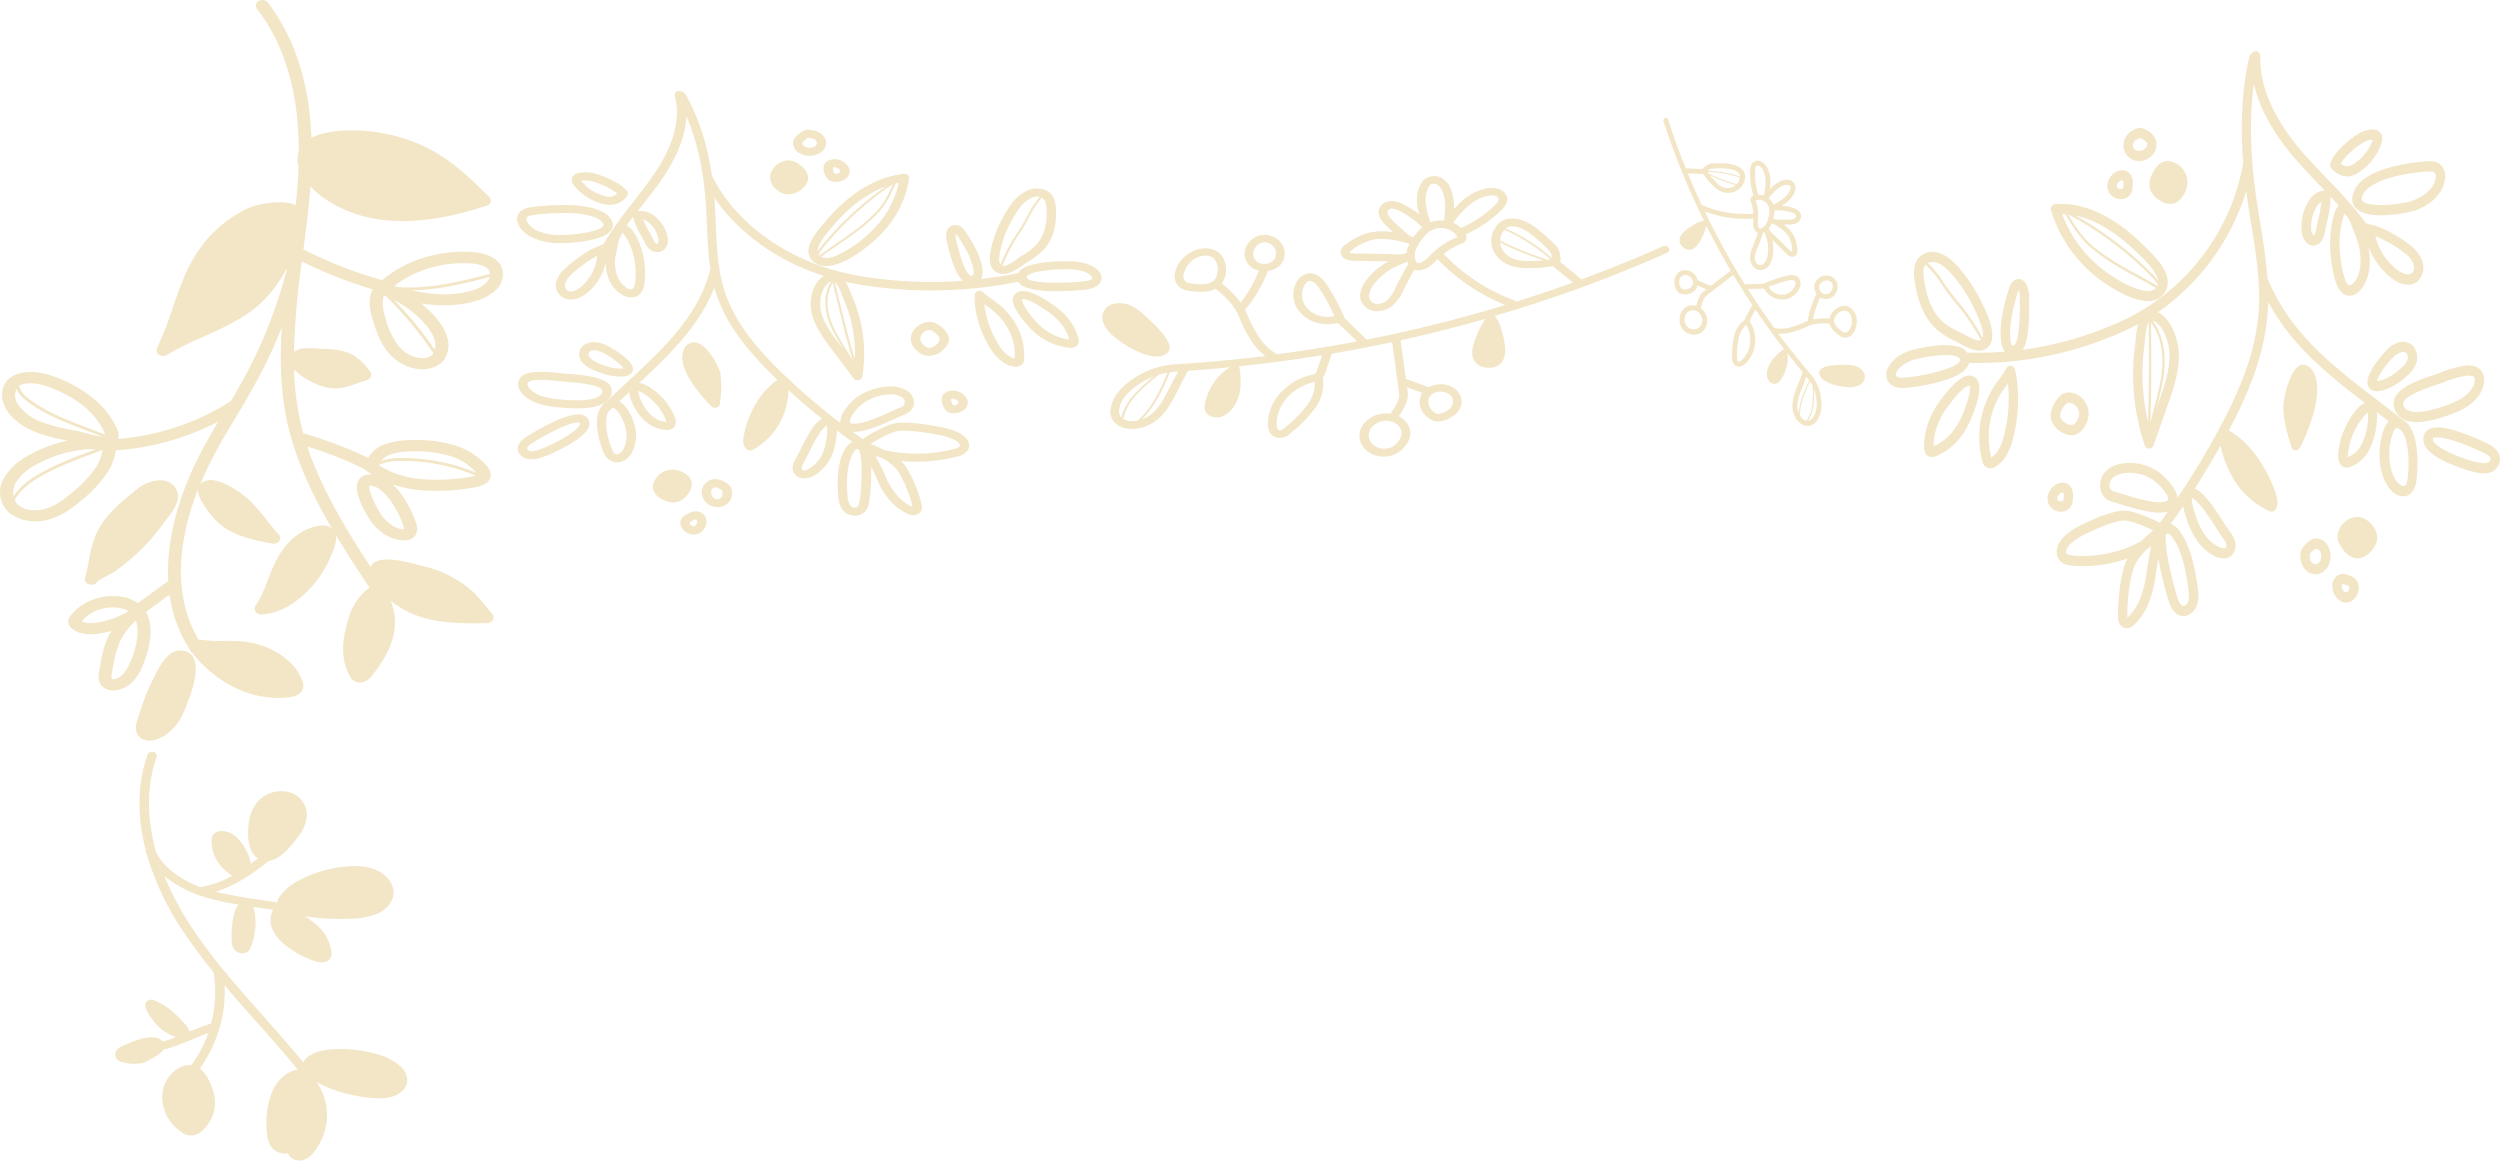<svg xmlns="http://www.w3.org/2000/svg" width="2046.495" height="950" viewBox="0 0 2046.495 950"><g transform="translate(0)"><path d="M24.778,167.72a70.854,70.854,0,0,1,8.638-5.074c2.329-1.256,4.36-2.326,5.416-3.023a178.2,178.2,0,0,0,15.435-12.2A162.278,162.278,0,0,0,79.558,119.49c.677-.931,1.516-2,2.41-3.166,4.685-6.029,11.075-14.246,8.8-21.7a11.8,11.8,0,0,0-3.432-6,14.865,14.865,0,0,0-6.56-3.591c-7.663-1.932-16.978,1.886-22.8,6.541C45.9,101.216,32.224,112.134,25.1,126.5c-.541,1.117-1.056,2.328-1.516,3.375a108.172,108.172,0,0,0-5.416,20.811c-.948,4.842-1.841,9.312-3.168,13.968a4.115,4.115,0,0,0,.681,3.107,5.31,5.31,0,0,0,2.833,2.014,6.235,6.235,0,0,0,3.678,0,5.278,5.278,0,0,0,2.827-2.023Z" transform="translate(54.521 308.611)" fill="#f2e6c6"/><path d="M58.565,114.642c-9.45.977-16.058,13.5-21.5,25.186l-.812,1.7c-1.192,2.465-2.3,4.981-3.331,7.493-3.168,7.753-5.66,15.553-7.934,22.6-3.466,10.823,2.41,14.618,5.091,15.735a14.768,14.768,0,0,0,10.317,0c7.176-2.326,13.35-7.26,18.955-15.223,2.708-4.074,20.119-40.9,10.832-53.121a11.217,11.217,0,0,0-5.044-3.688,13.242,13.242,0,0,0-6.573-.688Z" transform="translate(87.346 418.047)" fill="#f2e6c6"/><path d="M29.685,353.937a139.98,139.98,0,0,0,25.779,6.751A110.331,110.331,0,0,0,22.78,373.118,49.31,49.31,0,0,0,3.2,391.322,22.86,22.86,0,0,0,.067,404.665a23.642,23.642,0,0,0,5.166,12.868,20.2,20.2,0,0,0,2,1.885,1.06,1.06,0,0,0,.4.738,1.416,1.416,0,0,0,.874.31,35.082,35.082,0,0,0,14.75,5.9,37.573,37.573,0,0,0,16.228-.987c11.075-2.933,19.848-9.5,27.674-16.155a104.123,104.123,0,0,0,20.174-21.486,47,47,0,0,0,7.555-19.251,6.248,6.248,0,0,0,1.164.116,215.492,215.492,0,0,0,82.617-23.441c-7.013,11.779-13.539,23.278-19.524,35.755-1.814,3.818-3.683,8.008-5.416,12.524-9.071,22.021-17.655,51.747-15.976,82.171a3.843,3.843,0,0,0-.813.442c-3.845,3.028-8.124,6.033-12.267,9.079s-7.853,5.633-11.671,8.591a32.255,32.255,0,0,0-15.029-5.493,47.786,47.786,0,0,0-22.825,2.953,40.593,40.593,0,0,0-17.495,12.944,9.23,9.23,0,0,0-1.3,2.191,5.826,5.826,0,0,0-.514,2.535,7.017,7.017,0,0,0,.823,3.009,8.019,8.019,0,0,0,2.1,2.507c3.412,3,10.073,6.2,22.5,4.237a84.041,84.041,0,0,0,9.884-2.139c-.542.93-1.056,1.86-1.544,2.814-5.253,10.219-7.067,21.651-8.53,30.823-.46,2.7-1.462,9.009,3.9,12.846a14.376,14.376,0,0,0,5.908,2.149,15.171,15.171,0,0,0,6.386-.516c11.481-2.912,16.843-12.944,19.849-20.256v-.163c3.547-8.633,10.426-29.214,2.383-43.13,3.872-3.028,7.934-5.939,11.969-8.823,2.464-1.8,4.9-3.563,7.284-5.33a110.246,110.246,0,0,0,17.818,46.669,4.892,4.892,0,0,0,1.029,1,62.716,62.716,0,0,0,9.559,10.6,97.9,97.9,0,0,0,22.259,16.293,81.435,81.435,0,0,0,46.846,9.474c8.421-.953,10.832-4.842,11.7-6.981a9.48,9.48,0,0,0-.379-6.358c-6.039-17.223-26.537-30.632-49.825-32.59q-7.175-.488-14.379-.326a104.237,104.237,0,0,1-17.249-.767,15.876,15.876,0,0,0-3.547-.163c-24.236-40.921-13.539-89.666-.568-122.907-.515,9.311,15.3,25.792,15.462,25.955,11.969,11.965,31.3,15.573,45.411,18.18a6.241,6.241,0,0,0,3.239-.263,5.28,5.28,0,0,0,2.479-1.811,4.166,4.166,0,0,0,.825-2.705,4.281,4.281,0,0,0-1.127-2.623c-3.683-3.841-6.905-7.915-10.344-12.244A145.336,145.336,0,0,0,203.8,409.153c-.271-.233-25.725-23.162-38.533-13.967a10.086,10.086,0,0,0-1.3,1.187c1.76-4.283,3.547-8.287,5.253-11.895,6.824-14.456,14.758-27.724,23.152-41.761,12.565-20.95,26.266-44,38.316-74.816-1.679,25.932-1.165,51.98,4.441,77.632,6.661,30.494,20.5,59.569,36.475,86.92-3.168-2.491-7.826-2.98-13.945-1.373-17.385,4.656-27.35,18.785-32.657,29.912-2.112,4.422-3.9,9.008-5.687,13.571a103.309,103.309,0,0,1-10.236,21.553,3.719,3.719,0,0,0-.406.772,4.027,4.027,0,0,0-.205,2.233,4.343,4.343,0,0,0,1.032,2.056,5.3,5.3,0,0,0,2.03,1.4,6.188,6.188,0,0,0,2.559.428c10.994-.535,21.907-5.377,32.495-14.409a87.1,87.1,0,0,0,22.909-30.262l.514-1.211c3.222-6.983,5.9-13.85,4.982-19.041,8.963,14.945,18.441,29.332,27.62,43.155-2.573,1.377-6.255,4.423-11.184,11.456a38.206,38.206,0,0,0-3.926,7.4c-.7,1.7-1.3,3.4-1.868,5.051-6.634,20-6.336,35.921.867,48.627a9.222,9.222,0,0,0,3.439,3.679c4.549,2.7,10.4,1.023,14.514-4.167,9.8-12.381,15.462-23.135,17.791-33.846a45.593,45.593,0,0,0-2.491-27.581,98.364,98.364,0,0,0,12.754,8.191c20.5,10.851,46.034,10.4,66.37,10.032a5.994,5.994,0,0,0,2.751-.763,4.913,4.913,0,0,0,1.9-1.87,4.094,4.094,0,0,0,.513-2.446,4.284,4.284,0,0,0-1.024-2.321c-2.058-2.33-3.953-4.656-5.849-6.986a117.173,117.173,0,0,0-9.4-10.73,93.144,93.144,0,0,0-42.649-21.857l-2.329-.629c-13.7-3.631-28.947-6.983-36.5-1.909A9.583,9.583,0,0,0,303.316,464c-19.984-30.471-40.1-63.572-51.748-98.489a327.165,327.165,0,0,1,46.3,18.2l.325.3a67.575,67.575,0,0,0,6.174,4.469,12.19,12.19,0,0,0-5.669.594,10.5,10.5,0,0,0-4.486,3.038,9.251,9.251,0,0,0-1.246,2.141c-4.576,11.15,11.211,33.66,12.971,35.569,7.366,8.077,15.841,12.407,24.533,12.524a12.882,12.882,0,0,0,6.12-1.211c4.468-2.328,5.984-6.983,4.116-12.779,0-.256-6.58-20.136-19.09-31.728a101.639,101.639,0,0,0,20.363,4.446,166.93,166.93,0,0,0,46.955-2.211c9.315-1.536,12.023-5.54,12.645-8.613a10.5,10.5,0,0,0-2.708-8.357A56.381,56.381,0,0,0,369.984,363.9a112.909,112.909,0,0,0-34.255-3.585,59.758,59.758,0,0,0-22.015,3.887,25.368,25.368,0,0,0-12.375,10.615A337.9,337.9,0,0,0,249.619,355.1a4.729,4.729,0,0,0-1.273-.14c-1.029-3.725-2-7.449-2.708-11.2a226.624,226.624,0,0,1-4.955-41.272c6.553,7.263,19.9,12.617,20.092,12.686a37.325,37.325,0,0,0,15.272,2.747,47.446,47.446,0,0,0,13.214-3.049l11.265-3.794a5.71,5.71,0,0,0,1.926-1.143,4.757,4.757,0,0,0,1.215-1.72,4.039,4.039,0,0,0,.207-2.012,4.263,4.263,0,0,0-.8-1.9,46.6,46.6,0,0,0-13.539-13.385h0c-7.366-4.283-16.247-5.074-24.371-5.284a23.055,23.055,0,0,1-3.764-.233c-8.124-.605-14.866-.884-19.145,1.7a10.661,10.661,0,0,0-1.571,1.117,633.681,633.681,0,0,1,6.39-74.187,368.152,368.152,0,0,0,58.03,22.836c-4.495,8.427-2.112,18.623.65,27.189s5.713,16.574,11.4,23.72c6.851,8.566,17.032,13.967,27.079,14.479a24.117,24.117,0,0,0,15.652-4.214,17.7,17.7,0,0,0,6.336-9.311c2.708-8.893-.812-19.042-9.992-29.4a95.106,95.106,0,0,0-11.562-10.941c14.974,2.328,30.328,2.328,44.9-2.072a37.051,37.051,0,0,0,17.357-9.963,17.361,17.361,0,0,0,4.6-9.433,16.323,16.323,0,0,0-1.89-10.1c-3.764-6.145-11.644-9.684-23.4-10.522a109.741,109.741,0,0,0-39.623,4.743,98.639,98.639,0,0,0-33.869,18.3,360.535,360.535,0,0,1-63.418-24.628,5.083,5.083,0,0,0-.975-.28c1.381-10.475,2.708-20.95,3.872-31.379.731-6.588,1.381-13.408,1.869-20.415a70.624,70.624,0,0,0,9.233,8.194,102.44,102.44,0,0,0,33.334,15.945c36.583,10.056,75.523,0,101.626-8.334a5.525,5.525,0,0,0,2.113-1.235,4.5,4.5,0,0,0,1.218-1.93,4.021,4.021,0,0,0,.009-2.206,4.468,4.468,0,0,0-1.173-1.961C385.2,146.18,369.415,130.7,348.564,120.412a140.992,140.992,0,0,0-63.608-13.618c-12.7.116-22.909,2.328-30.03,6.029-1.408-37.408-9.938-76.538-35.2-110.082a4.784,4.784,0,0,0-1.383-1.6,5.729,5.729,0,0,0-2.034-.955A6.269,6.269,0,0,0,213.995.05a5.979,5.979,0,0,0-2.167.707A5.083,5.083,0,0,0,210.2,2.177a4.258,4.258,0,0,0-.786,1.875,4.036,4.036,0,0,0,.2,1.985,4.539,4.539,0,0,0,1.146,1.732C237.3,42.686,244.5,84.7,244.582,123.95a12.092,12.092,0,0,0-.487,1.466,21.149,21.149,0,0,0,.271,10.871c-.38,10.894-1.192,21.485-2.221,31.588-9.992-4.493-26.4-1.21-31.519,0a56.265,56.265,0,0,0-15.841,6.984,108.25,108.25,0,0,0-23.315,18.762,117.616,117.616,0,0,0-21.961,36.268c-3.114,7.519-5.741,15.2-8.34,22.766A288.133,288.133,0,0,1,128.5,285.1a4.047,4.047,0,0,0-.235,2.916,4.643,4.643,0,0,0,1.833,2.461,5.988,5.988,0,0,0,3.2.984,6.064,6.064,0,0,0,3.249-.844,268.628,268.628,0,0,1,30.138-15.108c16.247-7.286,32.982-14.828,46.034-26.653a103.05,103.05,0,0,0,18.576-23.138c1.3-2.095,2.707-4.306,3.9-6.565a392.623,392.623,0,0,1-46.467,109.407,6.585,6.585,0,0,0-.731.3c-26.616,17.123-58.173,27.66-91.255,30.471,1.435-5.471-2.166-11.36-4.712-15.41l-.514-.838c-10.452-16.9-28.6-27.165-41.945-32.8-7.04-2.956-17.655-6.727-28.812-5.54a25.531,25.531,0,0,0-11.563,3.841,16.376,16.376,0,0,0-6.174,7.472,21.368,21.368,0,0,0-1.19,9.69A22.172,22.172,0,0,0,5.1,335.082C11.055,344.975,21.751,350.794,29.685,353.937ZM79.239,509.666c-3.9.6-9.017.884-12.185-1.116a30.229,30.229,0,0,1,12.8-9.07,35.31,35.31,0,0,1,16.417-2.033,22.029,22.029,0,0,1,8.8,2.837l-.3.256a71.122,71.122,0,0,1-25.535,9.126Zm27.674,31.73c-3.547,8.591-7.609,13.2-12.781,14.5a4.184,4.184,0,0,1-2.437,0s-.758-.651-.135-4.47c1.462-9.079,3.141-19.344,7.745-28.423a54.5,54.5,0,0,1,11.914-14.944C115.254,519.419,109.324,535.949,106.914,541.4ZM318.507,372.513a49.306,49.306,0,0,1,17.547-2.91,100.513,100.513,0,0,1,30.518,3.142,45.633,45.633,0,0,1,23.261,14.223,156.257,156.257,0,0,0-63.12-11.942,44.212,44.212,0,0,0-14.65,2.328,16.425,16.425,0,0,1,6.445-4.842Zm8.124,4.819a153.046,153.046,0,0,1,62.633,12.012,18.37,18.37,0,0,1-2.518.605,155.561,155.561,0,0,1-43.488,2.095,76.964,76.964,0,0,1-33.171-11.2,34.111,34.111,0,0,1,16.68-3.515Zm3.6,53.54c.542,1.723.379,2.677.271,2.328-6.742,0-12.565-4.958-16.247-9.009-4.387-4.655-13.729-23.627-11.725-26.537a7.781,7.781,0,0,1,3.249.419c10.588,2.84,20.9,21.253,24.587,32.822ZM400.447,227.84a10.962,10.962,0,0,1-1.95,3.073,26.793,26.793,0,0,1-12.429,6.983c-15.651,4.656-32.9,3.329-49.419-.209,22.151-.3,44.111-5.75,64.15-10.941A5.862,5.862,0,0,1,400.447,227.84Zm-15-12.2c5.416.373,12.375,1.676,14.812,5.657a6.207,6.207,0,0,1,.84,2.886c-23.369,6.075-49.419,12.617-75.171,10.824l-3.249-.838a88.317,88.317,0,0,1,29.19-14.793,97.337,97.337,0,0,1,33.605-3.736Zm-37.666,49.442c4.928,5.54,10.29,13.711,8.124,21.277a297.891,297.891,0,0,0-33.334-40.737,88.567,88.567,0,0,1,25.237,19.46Zm-33.388-23.278,1.679.745a300.172,300.172,0,0,1,38.668,46.556,7.386,7.386,0,0,1-1.868,2.072,12.414,12.414,0,0,1-8.124,1.932c-6.878-.326-13.972-4.259-18.955-10.5a65.294,65.294,0,0,1-9.911-20.95c-1.923-6.448-3.818-14.153-1.462-19.857ZM12.9,395.279a40.136,40.136,0,0,1,15.868-14.456,101.447,101.447,0,0,1,44.761-13.152,40.283,40.283,0,0,1,4.034,0h1.083l-3.358,1.257c-16.031,6.029-32.495,12.245-47.063,21.323a54.879,54.879,0,0,0-17.168,15.9,17.013,17.013,0,0,1,1.868-10.871ZM77.885,383.36a95.019,95.019,0,0,1-18.359,19.461c-6.851,5.843-14.406,11.639-23.315,13.967-7.447,1.979-17.574,1-22.5-4.656A11.618,11.618,0,0,1,12.03,409.5c3.629-7.216,11.075-13.152,17.683-17.318,14.216-8.916,30.653-15.084,46.548-20.951l7.772-2.91a39.7,39.7,0,0,1-6.039,15.038ZM15.6,315.854a13.909,13.909,0,0,1,6.282-1.932c6.336-.7,13.539.791,22.773,4.655,11.942,5.005,28.081,13.967,37.206,28.842l.541.861a30.964,30.964,0,0,1,3.737,7.542c-4.549-1.815-9.153-3.585-13.756-5.331-17.141-6.518-34.85-13.268-48.742-24.069a21.833,21.833,0,0,1-8.124-10.359Zm-2.22,2.467a26.262,26.262,0,0,0,8.421,9.823c14.27,11.057,32.17,17.878,49.5,24.465,4.2,1.583,8.367,3.212,12.51,4.842a96.66,96.66,0,0,1-14.785-3.213c-2.9-.768-5.416-1.466-7.257-1.792A149.954,149.954,0,0,1,34.1,345.464a40.042,40.042,0,0,1-19.605-14.782,13.354,13.354,0,0,1-2.081-6.046,12.949,12.949,0,0,1,1.025-6.244Z" transform="translate(0 0)" fill="#f2e6c6"/><path d="M27,386.671a9.945,9.945,0,0,1-4.143-1.558,6.361,6.361,0,0,1-2.541-4.27,5.954,5.954,0,0,1,1.485-4.623,11.163,11.163,0,0,1,3.141-2.493,24.274,24.274,0,0,1,2.924-1.326l2.22-.93c6.905-2.8,17.3-7.172,24.8-4.656a10.228,10.228,0,0,1,4.549,2.7.646.646,0,0,1,.19,0c3.385-1.023,6.851-2.256,10.344-3.6a41.228,41.228,0,0,1-13.187-7.544,46.29,46.29,0,0,1-7.419-8.777,23.666,23.666,0,0,1-4.414-8.707,4.163,4.163,0,0,1,.206-2.772,4.968,4.968,0,0,1,1.96-2.209,5.207,5.207,0,0,1,1.706-.558,5.969,5.969,0,0,1,3.3.419c10.886,4.4,18.63,11.991,24.75,18.972a16.668,16.668,0,0,1,4.279,6.66c5.767-2.377,11.644-4.7,17.52-6.591a98.19,98.19,0,0,0,2.112-41.9,432.577,432.577,0,0,1-25.806-34.921,224.8,224.8,0,0,1-28.758-61.451c-.325-.628-.623-1.26-.893-1.912a2.65,2.65,0,0,1,0-1.581c-7.311-27.888-6.959-54.586,1.381-78.4a3.48,3.48,0,0,1,1.6-1.819,4.122,4.122,0,0,1,1.535-.493,4.29,4.29,0,0,1,1.633.121,4.18,4.18,0,0,1,1.365.572,3.538,3.538,0,0,1,1,.986,2.982,2.982,0,0,1,.473,1.237,2.847,2.847,0,0,1-.127,1.3c-8.259,23.535-8.232,50.139-.433,77.958,5.795,11.874,18.739,22.046,36.259,28.609a79.583,79.583,0,0,0,26.158-9.311A36.2,36.2,0,0,1,103.2,220.793a30.181,30.181,0,0,1-4-16.786,7,7,0,0,1,1.246-3.7,6.658,6.658,0,0,1,2.193-1.884,10.752,10.752,0,0,1,6.255-1.093c6.228.558,11.562,4.377,16.247,11.637a40.127,40.127,0,0,1,5.714,12.8,15.771,15.771,0,0,1,.352,2.326c2.031-1.465,4.007-2.954,5.957-4.447-8.286-5.353-8.827-18.06-7.69-28.214.758-6.726,3.466-16.014,11.59-22a21.758,21.758,0,0,1,2.356-1.512c7.392-4.144,18.657-4.912,26.348,1a20.853,20.853,0,0,1,6.038,8.126,18.187,18.187,0,0,1,1.165,9.586,33.242,33.242,0,0,1-7.555,16.042l-.352.465c-4.224,5.656-13.35,17.432-23.179,18.623-12.267,9.846-26.754,20.018-43.326,25.163a336.21,336.21,0,0,0,35.419,6.446c4.982.791,9.938,1.516,14.893,2.33a15.828,15.828,0,0,1,2.925-5.981A41.977,41.977,0,0,1,169.9,238.086l1.787-.953a103.257,103.257,0,0,1,35.825-10.684c10.94-1.214,19.713-.256,26.835,2.93,9.5,4.237,15.11,12.9,13.539,20.953a19.765,19.765,0,0,1-4.851,8.9,24.264,24.264,0,0,1-9.04,6.023A61.542,61.542,0,0,1,213.44,269a196.922,196.922,0,0,1-37.748-1.935c3.006,1.953,5.47,3.842,7.04,5.074,8.444,6.3,13.675,15.19,14.568,24.767a6.965,6.965,0,0,1-1.056,4.656c-2.193,3.191-7.013,4-12.429,2.191a75.708,75.708,0,0,1-24.154-13.037,33.511,33.511,0,0,1-11.075-13.967,17.666,17.666,0,0,1-.786-10.2,12.674,12.674,0,0,1,1.814-4.772c-4.251-.674-8.5-1.3-12.754-1.93l-3.764-.535a20.189,20.189,0,0,1,1.706,6.377v.651a53.643,53.643,0,0,1-3.168,25.139c-1.164,3.54-3.276,5.47-6.282,5.865a7.842,7.842,0,0,1-4.82-.93c-4.982-2.581-4.982-7.958-4.982-10.288a74.66,74.66,0,0,1,1.056-16.456c1.138-5.544,2.437-9.847,4.685-12.177A204.469,204.469,0,0,1,92.8,251.076a93.658,93.658,0,0,1-32.278-17,236.766,236.766,0,0,0,21.392,40.553c17.041,26.2,38.744,50.627,59.732,74.255l.87.977.593.67c10.4,11.753,21.016,23.749,31.008,36.018a16.287,16.287,0,0,1,4.793-5.1,18.564,18.564,0,0,1,2.247-1.419,39.493,39.493,0,0,1,15.977-4,104.457,104.457,0,0,1,38.208,4.121,44.348,44.348,0,0,1,18.359,9.684,16.113,16.113,0,0,1,4.564,6.288,14.132,14.132,0,0,1,.852,7.372,14.709,14.709,0,0,1-4,6.646,18.2,18.2,0,0,1-7.185,4.228,40.908,40.908,0,0,1-15.218,1.558,124.321,124.321,0,0,1-36.476-7.963,75.29,75.29,0,0,1-7.8-3.6c-1-.516-2.031-1.051-3.114-1.563a48.415,48.415,0,0,1,8.3,28.8,49.273,49.273,0,0,1-10.543,28.251,17.732,17.732,0,0,1-7.691,6.284,11.429,11.429,0,0,1-6.845.526,10.1,10.1,0,0,1-5.612-3.409,10.317,10.317,0,0,1-.947-1.749c-.054-.139-.163-.7-.244-.512s-.434.186-.7.186l-1.381.116a15.225,15.225,0,0,1-7-1.66,12.575,12.575,0,0,1-5-4.53,21.668,21.668,0,0,1-3.141-9.963c-1.9-15.712.758-46.907,24.371-52.516a7.415,7.415,0,0,1,.785-.14c-10.75-13.13-22.2-26.07-33.361-38.618-8.855-9.963-17.818-20.088-26.537-30.4a105.318,105.318,0,0,1-3.791,33.916,111.119,111.119,0,0,1-16.41,34.288c7.338,5.888,10.913,17.06,11.887,22.86a28.839,28.839,0,0,1-1.32,15.353A32.8,32.8,0,0,1,90.936,443.1,13.663,13.663,0,0,1,83,446.47a14.479,14.479,0,0,1-8.8-3,37.163,37.163,0,0,1-12.639-15.1,31.641,31.641,0,0,1-2.308-18.493,26.568,26.568,0,0,1,7.826-14.688,25.961,25.961,0,0,1,5.416-3.912A18.247,18.247,0,0,1,82.7,388.787a105.871,105.871,0,0,0,13.783-26.139c-4.386,1.581-8.828,3.377-13.16,5.167q-10.222,4.4-20.959,7.8a4.5,4.5,0,0,1-2.139,0c-1.814,3.233-6.5,6.051-10.669,8.377l-2.383-2.6,2.085,2.767a30.267,30.267,0,0,1-7.284,3.1A35.05,35.05,0,0,1,27,386.671Z" transform="translate(74.039 483.039)" fill="#f2e6c6"/><path d="M171.618,54.327c-.837,13.967,4.8,32.287,13.949,45.788,4.847,7.123,10.614,11.476,17.112,12.942a8.386,8.386,0,0,0,4.447.1,7.406,7.406,0,0,0,3.679-2.148,5.874,5.874,0,0,0,1.163-3.236,50.1,50.1,0,0,0-4.981-26.029A58.482,58.482,0,0,0,188.949,60.4l-2.707-2.025a72.169,72.169,0,0,1-7.879-6.122,4.068,4.068,0,0,0-1.916-.973,4.515,4.515,0,0,0-2.228.088l-.4.163a3.688,3.688,0,0,0-1.549,1.134,2.988,2.988,0,0,0-.646,1.66Zm7.856,7.868,1.814,1.28L184,65.431a51.745,51.745,0,0,1,15.777,18.545,44.316,44.316,0,0,1,4.586,22.633c-4.386-1.047-8.474-4.33-12.214-9.823A79.924,79.924,0,0,1,179.474,62.2Z" transform="translate(626.3 186.878)" fill="#f2e6c6"/><path d="M190.06,79.036c9.2,10.824,21.958,17.6,34.93,18.622a8.347,8.347,0,0,0,4.791-.908,5.815,5.815,0,0,0,2.3-2.831,4.959,4.959,0,0,0,0-3.454c-2.809-11.05-10.107-20.878-20.577-27.724-10.456-7.239-21.665-13.827-28.87-10.732l-.6.28a7.317,7.317,0,0,0-2.358,1.889,6.05,6.05,0,0,0-1.242,2.557C177.33,61.368,181.014,68.468,190.06,79.036ZM186,57.876c.381-.14,4.088-1.536,20.2,9.614,9.832,6.82,16.251,14.968,18.172,23.394-10.586-1.28-20.609-6.984-28.135-15.736C184.4,61.111,186,57.9,186,57.876Z" transform="translate(650.811 187.031)" fill="#f2e6c6"/><path d="M542.064,163.234c-3.9-4.074-10.07-6.541-18.953-7.566-2.87-.326-27.674-1.047-40.158,4.26a15.753,15.753,0,0,0-5.414,3.422,8.38,8.38,0,0,0-1.33,1.979,5.38,5.38,0,0,0-.865,0q-14.6,2.964-29.488,4.656c5.144-8.287-5.414-26.956-5.414-27.166-2.3-4.05-4.823-8.1-7.53-12.058-3.819-5.61-8.125-5.167-9.939-4.655a7.443,7.443,0,0,0-1.028.349,8.03,8.03,0,0,0-2.856,2.208,6.6,6.6,0,0,0-1.4,3.076,19.147,19.147,0,0,0,.73,9.311l.46,1.839c2.926,12.152,6.5,23.6,12.428,28.516a352.857,352.857,0,0,1-74.357-2.327,208.713,208.713,0,0,1-40.888-9.312c-41.646-14.6-73.734-40.992-90.413-74.49-3.818-25.909-11-48-21.828-66.948a7.278,7.278,0,0,0-2.563-1.725,8.335,8.335,0,0,0-3.177-.6,3.483,3.483,0,0,0-.842.256,3.6,3.6,0,0,0-1.758,1.548,2.864,2.864,0,0,0-.27,2.153c5.088,18.622-.651,40.294-17.033,64.364-5.419,7.914-11.512,15.666-17.414,23.278a299.142,299.142,0,0,0-23.856,33.73c-.921.489-1.921.954-2.953,1.4h-.242a71.648,71.648,0,0,0-8.721,4.12,108.875,108.875,0,0,0-20.118,15.131,22.666,22.666,0,0,0-6.77,10.778,10.481,10.481,0,0,0,.806,7.189,12.739,12.739,0,0,0,5.449,5.5c6.958,3.306,14.893-.326,20.037-4.819a43.735,43.735,0,0,0,14.381-24.465c0,7.985,2.167,19.972,13.079,26.537a13.188,13.188,0,0,0,4.828,2.031,14.277,14.277,0,0,0,5.381.064c2.707-.652,7.553-3,8.474-11.5,1.651-15.27-1.679-30.82-8.935-41.6a17,17,0,0,0-5.66-5.656c1.679-2.328,3.409-4.656,5.144-6.8a56.323,56.323,0,0,0,6.744,15.48c1.056,1.956,2.112,3.841,3,5.633,3.572,7.356,8.558,7.891,11.209,7.542,5.419-.7,7.828-5.75,7.693-10.126a26.863,26.863,0,0,0-3.888-11.346,31.3,31.3,0,0,0-8.707-9.162,16.58,16.58,0,0,0-5.893-2.478,17.931,17.931,0,0,0-6.563-.153l2.712-3.329c5.981-7.589,12.158-15.433,17.656-23.511,12.428-18.25,18.953-35.336,19.791-51,8.856,20.624,14.135,44.694,15.949,73.139.326,5.214.544,10.429.763,15.666.484,11.941,1,24.116,2.87,36.15-9.586,38.339-38.344,65.039-68.809,93.3-5.6,5.191-11.265,10.452-16.87,15.852a15.063,15.063,0,0,0-3.223,2.979c-8.121,9.8-1.814,30.564,1.326,37.734a11.889,11.889,0,0,0,2.884,4.707,14.361,14.361,0,0,0,4.916,3.23c6.553,2.026,12.865-2.328,15.735-7.728a31.377,31.377,0,0,0,1.056-25.094c-1.14-3.282-4.981-13.012-11.591-16.551l8.126-7.542a25.85,25.85,0,0,0,2.274,8.124h0a42.7,42.7,0,0,0,9.586,14.549,29.617,29.617,0,0,0,18.139,8.217,9.615,9.615,0,0,0,3.874-.4c3.763-1.28,5.223-5.144,3.684-9.544-3.967-10.617-11.935-19.8-22.642-26.095a20.659,20.659,0,0,0-6.712-2.467c25.7-23.907,49.581-47.231,61.493-78.168.707,2.584,1.465,5.145,2.386,7.682,9.721,27.561,31.167,50.723,49.255,68.042-16.869,11.639-25.511,32.589-27.758,46.975-.3,1.816-1.084,6.7,2.707,9.87a4.143,4.143,0,0,0,2.326.944,4.351,4.351,0,0,0,2.5-.525c12.665-7.227,21.874-18.136,25.939-30.727a54.81,54.81,0,0,0,3.3-18.157q13.242,12.1,27.381,23.464c-6.5,3.585-11.916,13.711-17.767,25.606-1.326,2.677-2.488,5.028-3.437,6.658a18.13,18.13,0,0,0-2.707,6.8,7.853,7.853,0,0,0,.749,4.673,9.356,9.356,0,0,0,3.391,3.707c3.684,2.165,8.8,1.7,13.73-1.141,8.256-5.21,13.953-12.879,15.977-21.509h0a61.878,61.878,0,0,0,2.3-15.247q6.258,4.655,12.674,9.311c-4.307,2-6.609,6.844-7.5,8.729-5.2,11.057-4.767,25.932-3.981,36.151a18.9,18.9,0,0,0,3.442,10.708,11.982,11.982,0,0,0,6.228,4.259,14,14,0,0,0,7.958.024l.6-.233c5.419-2.328,6.665-7.682,7.2-11.639a188.692,188.692,0,0,0,1.516-27.724c1.275,2.561,2.707,5.54,4.172,9.032l1.028,2.328c5.8,13.478,13.916,22.254,24.288,27.142a9.745,9.745,0,0,0,3.967,1.2,10.088,10.088,0,0,0,4.158-.524c1.623-.7,5.2-2.98,3.409-9.312a104.256,104.256,0,0,0-12.67-29.8,28.3,28.3,0,0,0-3.981-4.656,133.746,133.746,0,0,0,46.195-3.7,14.707,14.707,0,0,0,5.028-1.966,12.532,12.532,0,0,0,3.693-3.527c2.949-5.307-1.6-10.778-7.1-13.618-7.688-4-16.623-5.354-24.53-6.541a121.479,121.479,0,0,0-24.181-2.025,35.936,35.936,0,0,0-12.242,3.236A131.716,131.716,0,0,0,349,300.993c-2.707-1.979-5.581-3.981-8.339-6.006,9.149.7,22.228-4.842,36.014-11.127,2.084-.954,3.953-1.792,5.414-2.327a18.2,18.2,0,0,0,6.879-4.4c4.307-5,1.786-12.081-3.279-15.573a25.787,25.787,0,0,0-16.409-3.492,49.653,49.653,0,0,0-16.246,3.818,42.262,42.262,0,0,0-11.939,7.542c-.135,0-11.237,10.429-10.265,18.437A546.007,546.007,0,0,1,286.2,249.851c-17.874-16.946-39.618-39.922-49.176-67.041-6.474-18.32-7.312-38.106-8.126-57.24-.214-5.284-.433-10.545-.786-15.783,0-2.165-.349-4.237-.512-6.355,19.679,28.4,49.739,50.4,85.488,62.571,1.409.489,2.707.954,4.251,1.4-9.832,6.262-11.7,19.926-10.507,27.7,1.893,12.36,9.939,23.045,17.033,32.589l17.818,23.7a3.782,3.782,0,0,0,1.772,1.252,4.475,4.475,0,0,0,2.288.168,3.994,3.994,0,0,0,1.991-.958,3.082,3.082,0,0,0,.986-1.766,115.464,115.464,0,0,0-7.986-65.179c-.4-.954-.837-2.072-1.3-3.259a54.75,54.75,0,0,0-4.256-9.312c6.339,1.35,13.084,2.561,20.474,3.585a360.118,360.118,0,0,0,120.8-3.7c6.5,11.942,54.455,6.565,55.1,6.495,8.126-.978,13.242-4.656,13.028-9.591A8.571,8.571,0,0,0,542.064,163.234ZM359.554,314.89c1.353.442,2.707.838,4.088,1.187a37.587,37.587,0,0,1,14.056,10.8,97.179,97.179,0,0,1,11.86,28.1,5.794,5.794,0,0,1,.27,1.536l-.567-.256c-8.637-4-15.707-11.942-21.042-23.6l-.972-2.328a139.738,139.738,0,0,0-7.693-15.433Zm-4.06-9.824c7.5-4.655,17.656-10.568,24.535-10.894a115.1,115.1,0,0,1,22.391,1.932c7.609,1.14,15.465,2.328,21.935,5.68,2.707,1.327,4.9,3.771,4.144,5.121-.54.978-2.707,1.653-4.172,2.072a121.985,121.985,0,0,1-57.674.978q-5.428-2.7-11.158-4.888Zm-16.763-17.621c-.972-2.491,3.656-9.567,8.126-13.594a38.789,38.789,0,0,1,23.125-9.312,18.406,18.406,0,0,1,11.046,2.1,5.212,5.212,0,0,1,2.326,2.937,4.512,4.512,0,0,1-.428,3.534c-1.516,1.793-5.2,2.863-9.8,4.958-2.707,1.187-5.74,2.607-9.019,4-8.474,3.608-18.116,6.983-23.4,6.308-1.758-.28-1.921-.768-1.977-1.048Zm5.767,21.648a3.175,3.175,0,0,1,1.465.466c3.274,6.984,2.516,27.934.758,41.133-.488,3.7-1.465,5.8-3.009,6.448a5.376,5.376,0,0,1-2.767-.3,4.538,4.538,0,0,1-2.079-1.605,13.7,13.7,0,0,1-2.163-7.426c-1.139-15.014,0-25.909,3.465-33.264,1.921-4.33,3.684-5.447,4.33-5.447Zm-24.856-19.065c.921,2.747.186,10.871-1.679,17.761a28.684,28.684,0,0,1-12.809,17.575c-.488.256-.949.489-1.381.675-1.6.675-3.032.885-3.712.466a2.717,2.717,0,0,1-.73-1.08,2.378,2.378,0,0,1-.107-1.247,13.231,13.231,0,0,1,1.921-4.493c1-1.723,2.223-4.19,3.628-6.984,3.712-7.542,9.884-20.019,14.87-22.673Zm-166.32,19.135c-1.353,2.514-4.2,4.888-6.172,4.283-1.14-.349-2.2-1.676-3.223-4.05-3.953-9.079-7.419-25.4-2.274-31.611l.539-.559a3.181,3.181,0,0,0,.679-.442l.949-.908a2.223,2.223,0,0,1,1.084-.326c2.707.373,6.739,6.4,9.07,13.152a25.64,25.64,0,0,1-.651,20.462Zm12.107-47.441a16.547,16.547,0,0,1,3.219,1.42,44.963,44.963,0,0,1,19.363,22.417,4.528,4.528,0,0,1,.27,1.42,21.9,21.9,0,0,1-12.916-6.029,36.4,36.4,0,0,1-8.121-12.407A18.552,18.552,0,0,1,165.43,261.723Zm3.977-140.436a10.654,10.654,0,0,1,3.088,1.4,22.171,22.171,0,0,1,9.451,15.363,4.191,4.191,0,0,1-1.084,3.4c-.325,0-1.623-.721-3-3.585-.921-1.886-2.033-3.864-3.167-5.912A75.047,75.047,0,0,1,169.407,121.287Zm-37.772,29.8c-.642,9.392-5.191,18.272-12.809,25.024a20.017,20.017,0,0,1-5.037,3.213,6.943,6.943,0,0,1-2.833.835,7.182,7.182,0,0,1-2.962-.393,5.822,5.822,0,0,1-2.2-2.579,4.925,4.925,0,0,1-.233-3.194,17.071,17.071,0,0,1,5.092-7.705,103.191,103.191,0,0,1,18.79-13.967q1.1-.667,2.274-1.234Zm7.851-2.165a1.88,1.88,0,0,0,0,.4Zm23.316,23.86c-.354,3.189-1.437,5.377-2.842,5.726a5.989,5.989,0,0,1-3.819-1.117c-9.181-5.517-10.046-17.063-9.749-23.464,0-1.117,1.135-6.355,1.865-9.823l1.2-5.843.73-1.56a31.947,31.947,0,0,1,2.381-4.423,17.389,17.389,0,0,1,2.274,2.817c6.446,9.637,9.558,23.72,8.042,37.687Zm160.547-.885c-6.6,10.056-6.525,24.046.409,38.782a171.253,171.253,0,0,0,9.637,16.946,10.1,10.1,0,0,0,.544.885l-3.493-4.656c-6.637-8.869-14.19-18.9-15.87-29.773-1.163-7.682,1.382-17.9,7.688-21.7a10.667,10.667,0,0,1,1.167-.489Zm17.577,64.69c-1.87-3.305-3.874-6.541-5.851-9.73a171.085,171.085,0,0,1-9.53-16.784c-6.609-13.966-6.907-27.351-.893-36.942,5.009,20.9,9.935,42.413,16.353,63.456Zm1.73-1.14c-6.172-20.787-11.265-41.9-16.246-62.618v-.442c2.465,2.119,4.633,7.8,5.879,11.1.484,1.28.944,2.467,1.377,3.492a110.6,110.6,0,0,1,9.046,48.465Zm96.567-68.367a.8.8,0,0,1-.274.233,2.619,2.619,0,0,1-.921,0c-.893,0-5.632-1.3-11.563-25.816L426,139.56a14.427,14.427,0,0,1-.73-6.565.321.321,0,0,0,0-.163,7.894,7.894,0,0,1,1.056,1.257,136.534,136.534,0,0,1,7.26,11.639c3.381,5.843,7.986,18.227,5.712,21.346Zm97.832,1.979c0,.582-.758,1.187-1.977,1.722a17.326,17.326,0,0,1-4.442,1.094h0c-16.814,2.025-45.218,1.583-47.144-2.747a1.28,1.28,0,0,1-.209-.864,1.361,1.361,0,0,1,.4-.813c4.684-5.051,31.279-6.052,38.4-5.238s11.372,2.491,13.972,5.214a3,3,0,0,1,1.084,1.63Z" transform="translate(357.104 58.418)" fill="#f2e6c6"/><path d="M228.238,48.878c-.321-4.655-1.4-10.242-6.688-13.548a18.181,18.181,0,0,0-8.219-2.163,18.421,18.421,0,0,0-8.353,1.744,6.944,6.944,0,0,0-.73.326A35.836,35.836,0,0,0,190.219,48.3a97.113,97.113,0,0,0-13.158,27.4c-2.033,6.844-6.093,20.461,1.87,25.606s16.9-1.536,23.042-5.82c1.112-.768,2.084-1.466,2.926-1.979A61.779,61.779,0,0,0,218,83.492C225.912,75.206,229.349,63.52,228.238,48.878Zm-13.1-8.939A71.28,71.28,0,0,0,205.3,55.047c-1.028,1.955-2.084,3.911-3.2,5.819-1.7,2.933-3.6,5.843-5.414,8.659s-4.037,6.145-5.851,9.311a163.331,163.331,0,0,0-7.879,16.691c-1.354-1.839-1.893-6.495,1.488-17.854a92.052,92.052,0,0,1,12.432-26.025A29.447,29.447,0,0,1,207.959,41.01a12.929,12.929,0,0,1,7.177-1.071Zm5.414,9.311c.679,8.892-.242,21.369-8.53,30.262a56.782,56.782,0,0,1-11.614,8.8,35.567,35.567,0,0,0-3.307,2.328,53.416,53.416,0,0,1-8.637,5.238,7.668,7.668,0,0,1-3.953.791,161.669,161.669,0,0,1,7.986-16.97c1.791-3.119,3.818-6.239,5.8-9.311s3.791-5.773,5.419-8.729c1.135-1.932,2.191-3.911,3.247-5.889a68.429,68.429,0,0,1,9.884-15.108h0c2.3,1.3,3.386,3.98,3.739,8.636Z" transform="translate(636.043 121.074)" fill="#f2e6c6"/><path d="M124.909,66.464a101.069,101.069,0,0,0-20.986-.792,22.226,22.226,0,0,0-6.661,1.513,10.568,10.568,0,0,0-4.333,3.166c-3.439,4.353-1.327,10.009,2.3,13.664,7.528,7.659,19.714,9.66,29.489,10.545,13.161,1.187,29.352,1.793,37.91-4.237a12.465,12.465,0,0,0,3.633-3.8,10.615,10.615,0,0,0,1.539-4.74C168.914,69.793,144.9,68,130.515,66.93,128.186,66.766,126.291,66.6,124.909,66.464Zm-1,6.541c1.435.163,3.466.3,5.849.489,7.608.582,30.79,2.328,30.273,7.775a4.8,4.8,0,0,1-.7,2.216,5.642,5.642,0,0,1-1.707,1.765c-7.07,5.051-25.915,3.306-32.089,2.746-8.367-.745-18.684-2.327-24.37-8.24-1.706-1.722-2.9-4.306-1.814-5.7a8.419,8.419,0,0,1,5.416-1.816A92.725,92.725,0,0,1,123.908,73Z" transform="translate(332.928 238.966)" fill="#f2e6c6"/><path d="M124.231,77.316A204.576,204.576,0,0,0,99.184,90.7c-8.124,5.052-8.692,9.614-7.717,12.57a9.624,9.624,0,0,0,3.6,4.352,12.054,12.054,0,0,0,5.769,1.98,24.1,24.1,0,0,0,9.694-1.3c5.145-1.56,32.5-13.222,38.129-23.72a7.809,7.809,0,0,0,1.126-3.443,7.565,7.565,0,0,0-.586-3.541,6.965,6.965,0,0,0-2.1-2.726,8.53,8.53,0,0,0-3.312-1.6Q137.442,71.729,124.231,77.316Zm-20.824,18.9c22.5-13.758,34.553-17.482,38.125-16.551a1.778,1.778,0,0,1,.456,1.05,1.745,1.745,0,0,1-.293,1.092c-3.87,7.216-26.644,18.087-33.738,20.275a16.436,16.436,0,0,1-6.174.978,3.933,3.933,0,0,1-1.708-.472,3.256,3.256,0,0,1-1.216-1.134c-.434-1.257,1.326-3.375,4.549-5.238Z" transform="translate(332.658 266.29)" fill="#f2e6c6"/><path d="M115.234,83.706a57.511,57.511,0,0,0,15.73,4.423c3.493.373,12.73,1.35,14.758-4.05,3.172-8.5-20.47-20.764-20.711-20.95a27.162,27.162,0,0,0-10-2.886,15.46,15.46,0,0,0-6.958,1.164,10.782,10.782,0,0,0-4.33,3.166,9.8,9.8,0,0,0-1.758,6.518,10.255,10.255,0,0,0,2.949,6.192,28.058,28.058,0,0,0,10.316,6.425Zm-4.2-10.406a4.4,4.4,0,0,1-1.288-2.367,4.088,4.088,0,0,1,.4-2.592,5.163,5.163,0,0,1,2.023-1.2,5.854,5.854,0,0,1,2.447-.241,18.927,18.927,0,0,1,6.8,2.072c6.339,2.98,15.167,9.777,16.763,12.71a24.567,24.567,0,0,1-6.2,0A50.1,50.1,0,0,1,118.62,77.84a21.657,21.657,0,0,1-7.586-4.54Z" transform="translate(372.148 219.838)" fill="#f2e6c6"/><path d="M104.3,37.6a26.588,26.588,0,0,0-7.23,1.7,10.19,10.19,0,0,0-5.253,4.539,9.306,9.306,0,0,0,.189,8.031c3.629,8.217,14.027,13.8,28.541,15.27,5.66.582,40.807,0,47.658-10.685,1.516-2.327,2.409-6.122-1.949-10.847C155.32,33.755,122.743,35.5,104.3,37.6Zm57.189,15.643a8.165,8.165,0,0,1-3.819,2.653c-9.014,3.841-29.785,5.354-36.23,4.656-5.416-.559-18.6-2.77-22.231-11.057a3.943,3.943,0,0,1-.352-3.073c.569-1.118,2.708-1.886,6.445-2.328,28.215-3.213,48.741-1.141,54.94,5.563C162.334,51.959,161.762,52.89,161.492,53.239Z" transform="translate(332.252 131.75)" fill="#f2e6c6"/><path d="M145.99,49.2a2.942,2.942,0,0,0,0-3.561c-4.846-6.076-14.488-10.149-21.311-12.664a32.916,32.916,0,0,0-18.358-2.188,10.941,10.941,0,0,0-2,.628,6.68,6.68,0,0,0-2.707,2.072c-.921,1.257-2.033,3.911.972,7.728A44.085,44.085,0,0,0,125.274,55.9a19.007,19.007,0,0,0,11.986.159A15.905,15.905,0,0,0,146.2,49.2Zm-8.126-1.606a11.237,11.237,0,0,1-3.223,2.118,7.777,7.777,0,0,1-1.921.559,13.008,13.008,0,0,1-5.414-.652,36.3,36.3,0,0,1-18.712-12.1l-.274-.349A24.531,24.531,0,0,1,121.4,39.027a56.329,56.329,0,0,1,16.437,8.566Z" transform="translate(367.386 110.766)" fill="#f2e6c6"/><path d="M224.685,34.278A2.846,2.846,0,0,0,224.5,32.8a3.283,3.283,0,0,0-.921-1.262,3.992,3.992,0,0,0-1.474-.785,4.445,4.445,0,0,0-1.726-.149,79.344,79.344,0,0,0-21.66,5.843c-15.084,6.425-29.493,17.622-42.46,33.148l-1.191,1.4c-7.177,8.4-14.623,18.064-12.377,26.118a11.13,11.13,0,0,0,2.716,4.563,13.493,13.493,0,0,0,4.73,3.119c15.488,6.751,40.186-14.106,47.386-20.648,15-13.714,24.511-31.181,27.163-49.861Zm-18.958,6.634A260.817,260.817,0,0,0,153.248,89.54a42.46,42.46,0,0,0-3.409,4.656c-.163-5.936,7.744-15.224,11.293-19.367l1.219-1.443c9.856-11.709,24.776-25.629,43.488-32.473Zm5.744-1.839c-.516,1.047-1.033,2.118-1.516,3.166a74.1,74.1,0,0,1-10.293,17.412,131.966,131.966,0,0,1-18.684,16.76c-4.74,3.725-10.833,7.821-16.544,11.779-4.521,3.073-9.126,6.239-13.186,9.312a3.815,3.815,0,0,1-.572-.652,29.146,29.146,0,0,1,4.172-6.308A259.936,259.936,0,0,1,211.443,39.12Zm4.712-1.118c-3.26,15.618-11.73,30.085-24.372,41.645h0a101.674,101.674,0,0,1-25.8,17.691c-5.065,2.142-9.507,2.956-12.539,1.606a4.222,4.222,0,0,1-.758-.4c3.981-2.933,8.5-6.029,12.888-9.032,5.851-3.98,11.86-8.078,16.656-11.848a133.053,133.053,0,0,0,18.953-16.993,75.768,75.768,0,0,0,10.535-17.761c.674-1.443,1.409-2.91,2.112-4.376.893-.187,1.679-.4,2.437-.536Z" transform="translate(519.49 111.628)" fill="#f2e6c6"/><path d="M121.022,67.1A9.423,9.423,0,0,1,123,63.524a11.219,11.219,0,0,1,3.437-2.637,8.556,8.556,0,0,1,3.874-.605c10.209.768,20.256,20.694,21.042,25.35a88.083,88.083,0,0,1-.544,25.21,3.046,3.046,0,0,1-.814,1.734,3.9,3.9,0,0,1-1.786,1.069,4.422,4.422,0,0,1-2.177.057,3.965,3.965,0,0,1-1.856-.974C137.756,106.838,115.2,81.86,121.022,67.1Z" transform="translate(438.392 220.008)" fill="#f2e6c6"/><path d="M116.4,91.531a16.833,16.833,0,0,1,8.121-7.682,12.785,12.785,0,0,1,1.9-.652,19.252,19.252,0,0,1,7.921-.214,17.883,17.883,0,0,1,7.135,2.961,11.867,11.867,0,0,1,3.758,3.545,9.958,9.958,0,0,1,1.656,4.579,10.448,10.448,0,0,1-.865,4.213c-2.3,5.679-7.5,11.639-15.218,11.1a19.679,19.679,0,0,1-7.014-1.886,14.936,14.936,0,0,1-5.949-4,12.034,12.034,0,0,1-2.93-5.985,10.791,10.791,0,0,1,1.488-5.982Z" transform="translate(419.507 301.843)" fill="#f2e6c6"/><path d="M123.86,92.518a10.905,10.905,0,0,0,.237,6.256,12.364,12.364,0,0,0,3.716,5.383h0A12.513,12.513,0,0,0,133.59,107a13.808,13.808,0,0,0,6.651-.259,12.354,12.354,0,0,0,5.461-3.514,9.789,9.789,0,0,0,2.446-5.472,15.122,15.122,0,0,0,0-3.492,8.245,8.245,0,0,0-.977-3.515,9.548,9.548,0,0,0-3.465-3.213c-2.87-1.816-7.256-4.073-12.1-2.886a12.623,12.623,0,0,0-1.6.535,11.713,11.713,0,0,0-4.051,3.059,9.626,9.626,0,0,0-2.093,4.273Zm7.5,1.374a3.312,3.312,0,0,1,.74-1.667,4.09,4.09,0,0,1,1.591-1.149c1.191-.3,3.032.326,5.414,1.839a4.84,4.84,0,0,1,1.112.838,4.554,4.554,0,0,1,.191,1.14,9.7,9.7,0,0,1,0,2.142,3.758,3.758,0,0,1-.847,2.131,4.722,4.722,0,0,1-2.023,1.43,5.02,5.02,0,0,1-2.456.015,4.481,4.481,0,0,1-2.07-1.132,6.025,6.025,0,0,1-1.623-2.619,5.365,5.365,0,0,1-.028-2.968Z" transform="translate(450.958 307.863)" fill="#f2e6c6"/><path d="M119.769,98.645a7.375,7.375,0,0,0,1.033,4.469,11.058,11.058,0,0,0,6.307,5.308,10.8,10.8,0,0,0,5,.447,10.08,10.08,0,0,0,4.553-1.844,11.417,11.417,0,0,0,3.684-4.683,9.833,9.833,0,0,0,.6-5.63,7.463,7.463,0,0,0-2.321-4.259,9.609,9.609,0,0,0-4.721-2.375,11,11,0,0,0-6.065.954l-1.354.606C124.537,92.57,120.286,94.665,119.769,98.645Zm7.637.722c0-.14.27-.722,2.842-1.979a5.955,5.955,0,0,1,2.3-.815,1.942,1.942,0,0,1,.842,1.327,4.053,4.053,0,0,1-.247,2.211,4.61,4.61,0,0,1-1.4,1.862,2.508,2.508,0,0,1-.46.28,2.067,2.067,0,0,1-1.493,0,4.118,4.118,0,0,1-2.056-1.932,2.143,2.143,0,0,1-.326-.931Z" transform="translate(437.179 328.575)" fill="#f2e6c6"/><path d="M165.96,46.124a15.384,15.384,0,0,1-4.116,5.261,15.216,15.216,0,0,1-6.177,3.767,17.314,17.314,0,0,1-7.526.7,14.989,14.989,0,0,1-6.228-2.933,15.687,15.687,0,0,1-4.507-4.777,13.4,13.4,0,0,1-1.884-5.931,12.779,12.779,0,0,1,2.014-6.6,15.339,15.339,0,0,1,5.354-5.04,20.007,20.007,0,0,1,2.219-1.14,13.719,13.719,0,0,1,8.367-.931,14.827,14.827,0,0,1,4.442,1.909C163.6,33.972,168.695,39.955,165.96,46.124Z" transform="translate(494.811 103.064)" fill="#f2e6c6"/><path d="M190.833,74.546c2.707-6.192-2.354-12.174-8.121-15.689a14.8,14.8,0,0,0-4.442-1.932,13.712,13.712,0,0,0-8.367.954,15.491,15.491,0,0,0-2.223,1.14,15.311,15.311,0,0,0-5.367,5.033,12.72,12.72,0,0,0-2.023,6.606,13.412,13.412,0,0,0,1.9,5.944,15.691,15.691,0,0,0,4.516,4.787,15.174,15.174,0,0,0,6.228,2.91,17.264,17.264,0,0,0,7.442-.732,15.147,15.147,0,0,0,6.1-3.738,15.471,15.471,0,0,0,4.144-5.238Zm-7.177-2.328a8.96,8.96,0,0,1-2.437,2.98,12.98,12.98,0,0,1-3.3,2.141,5.715,5.715,0,0,1-3.223.512,7.408,7.408,0,0,1-2.87-1.443,9.123,9.123,0,0,1-2.6-2.624,7.764,7.764,0,0,1-1.2-3.289,7.007,7.007,0,0,1,1.219-3.459,8.432,8.432,0,0,1,2.9-2.617,6.125,6.125,0,0,1,2-.914,6.621,6.621,0,0,1,2.251-.18,6.357,6.357,0,0,1,1.87.885c3.251,1.979,6.581,5.284,5.386,7.984Z" transform="translate(585.234 206.861)" fill="#f2e6c6"/><path d="M166.681,33.2a9.79,9.79,0,0,0-2.363-5.51,12.336,12.336,0,0,0-5.409-3.592,21.605,21.605,0,0,0-3.87-.954,12.56,12.56,0,0,0-4.2-.233,9.093,9.093,0,0,0-2.3.675,12.828,12.828,0,0,0-2.3,1.28c-2.712,1.839-6.609,4.8-6.665,9.125a9.087,9.087,0,0,0,1.86,5.071,11.288,11.288,0,0,0,4.614,3.542,16.9,16.9,0,0,0,14.191,0,11.367,11.367,0,0,0,4.8-3.9,9.161,9.161,0,0,0,1.642-5.5Zm-7.66.326a3.369,3.369,0,0,1-.693,2.022,4.2,4.2,0,0,1-1.856,1.377l-.242.116a8.4,8.4,0,0,1-3.284.536,8.248,8.248,0,0,1-3.214-.769,4.216,4.216,0,0,1-1.642-1.1,3.415,3.415,0,0,1-.823-1.643c0-1.071,1.219-2.328,3.6-3.957a5.137,5.137,0,0,1,1.275-.675,6.251,6.251,0,0,1,1.326.163,14.684,14.684,0,0,1,2.437.559,4.814,4.814,0,0,1,2.121,1.3,3.817,3.817,0,0,1,1,2.071Z" transform="translate(509.601 83.354)" fill="#f2e6c6"/><path d="M165.513,34.544a11.925,11.925,0,0,0-4.167-4.365,14.5,14.5,0,0,0-6.093-2.106,11.925,11.925,0,0,0-5.74.838,7.724,7.724,0,0,0-3.684,3.05,8.107,8.107,0,0,0-.381,6.564c.488,1.793,1.572,5.959,5.907,7.542a11.076,11.076,0,0,0,5.414.442,12.277,12.277,0,0,0,7.688-3.678,7.479,7.479,0,0,0,1.865-4.018,7.088,7.088,0,0,0-.809-4.269Zm-7.284,4.283a2.883,2.883,0,0,1-1.084.722,6.766,6.766,0,0,1-1.679.442,3.117,3.117,0,0,1-1.107,0c-.191,0-.758-.442-1.409-2.91a4.033,4.033,0,0,1-.27-2.141,2.515,2.515,0,0,1,.833-.3,2.644,2.644,0,0,1,.9,0,6.117,6.117,0,0,1,2.381.844,5.136,5.136,0,0,1,1.684,1.67,1.342,1.342,0,0,1,.181.871,1.431,1.431,0,0,1-.428.806Z" transform="translate(529.155 102.283)" fill="#f2e6c6"/><path d="M177.409,87.229a12.317,12.317,0,0,0,7.721-3.7,7.531,7.531,0,0,0,1.935-3.989,7.04,7.04,0,0,0-.744-4.274,12,12,0,0,0-4.181-4.368,14.586,14.586,0,0,0-6.112-2.1,11.94,11.94,0,0,0-5.739.838A7.723,7.723,0,0,0,166.6,72.68a8.276,8.276,0,0,0-.349,6.565c.461,1.793,1.567,5.959,5.874,7.542A11.148,11.148,0,0,0,177.409,87.229Zm-1.135-6.518a3.347,3.347,0,0,1-1.14,0c-.163,0-.758-.442-1.4-2.91a4.5,4.5,0,0,1-.274-2.141,2.711,2.711,0,0,1,1.735-.3,5.956,5.956,0,0,1,2.391.829,4.911,4.911,0,0,1,1.67,1.685,1.288,1.288,0,0,1,.181.871,1.4,1.4,0,0,1-.423.806h0a3.089,3.089,0,0,1-1.056.721,6.82,6.82,0,0,1-1.679.442Z" transform="translate(605.128 250.954)" fill="#f2e6c6"/><path d="M453.361,32.973a12.058,12.058,0,0,0-3.442,3.911,27.837,27.837,0,0,0-3,19.181c.326,1.886.707,3.934,1.163,6.029A81.114,81.114,0,0,0,436.3,54.6a24.338,24.338,0,0,0-8.125-2.956,13.311,13.311,0,0,0-5.372.12,12.16,12.16,0,0,0-4.726,2.207,9.553,9.553,0,0,0-2.809,4.821,8.655,8.655,0,0,0,.507,5.375,22.04,22.04,0,0,0,5.414,7.332c1.9,1.862,3.819,3.678,5.8,5.447a50.916,50.916,0,0,0-20.688.605,54.276,54.276,0,0,0-18.33,9.474,9.247,9.247,0,0,0-2.791,2.641,7.765,7.765,0,0,0-1.3,3.387,6.328,6.328,0,0,0,1.433,3.805,8.048,8.048,0,0,0,3.628,2.5,19.311,19.311,0,0,0,6.525.931l26.3.419h1.46a54.921,54.921,0,0,0-18.358,15.6,21.869,21.869,0,0,0-4.875,11.313,11.6,11.6,0,0,0,1.284,6.741,13.9,13.9,0,0,0,5.023,5.293c5.93,3.4,13.54,1.839,18.66-1.56l1.028-.745a35.946,35.946,0,0,0,9.474-13.245q4.144-8.311,8.665-16.527c2.386.907,6.093,1.164,11.079-1.7.437-.245.865-.509,1.27-.792a36.974,36.974,0,0,0,6.014-5.354l.73-.745a160.527,160.527,0,0,0,50.176,35.2c1.707.768,3.437,1.513,5.172,2.327Q462.884,153.419,405.24,164.82L388.45,148.525l-1.163-1.071v-.14A173.192,173.192,0,0,0,371.934,118.8c-4.358-6.122-9.721-8.962-15.112-8.008a14.3,14.3,0,0,0-5.451,2.579,11.73,11.73,0,0,0-3.535,4.4,21.137,21.137,0,0,0-2.488,13.16,22.489,22.489,0,0,0,6.019,12.289,28.451,28.451,0,0,0,12.688,7.667,32.463,32.463,0,0,0,15.488.707,7.811,7.811,0,0,1,2.112-.233,6.071,6.071,0,0,1,1.572,1.234l14.135,13.664q-32.5,6.169-65.479,10.545A44.761,44.761,0,0,1,316.641,162.1a122.9,122.9,0,0,1-10-19.926c-.3-.675-.646-1.373-1-2.048l.4-.21a3,3,0,0,0,.73-.652,110.658,110.658,0,0,0,17.577-30.634h.353a18.473,18.473,0,0,0,7.284-2.793,13.5,13.5,0,0,0,3.735-3.515,14.252,14.252,0,0,0,2.437-6.984,13.869,13.869,0,0,0-2.1-8.407,17.056,17.056,0,0,0-6.944-6.188,16.633,16.633,0,0,0-8.144-1.679,16.24,16.24,0,0,0-7.888,2.424,17.262,17.262,0,0,0-5.633,5.69,14.491,14.491,0,0,0-2.084,7.252,12.488,12.488,0,0,0,1.516,6.46,14.741,14.741,0,0,0,4.74,5.179,16.36,16.36,0,0,0,5.414,2.328A104.417,104.417,0,0,1,302.1,134.442a84.088,84.088,0,0,0-15.4-15.6,20,20,0,0,0,3.521-12.12,20.364,20.364,0,0,0-4.581-11.857,16.05,16.05,0,0,0-6.316-3.841,18.286,18.286,0,0,0-7.679-.815c-12.512.838-22.367,11.639-23.4,20.951a10.839,10.839,0,0,0,.647,6.26A12.61,12.61,0,0,0,253,122.617a19.884,19.884,0,0,0,8.907,2.514,53.215,53.215,0,0,0,11.916.372,22.608,22.608,0,0,0,7.8-2.327c9.4,7.542,15.6,14.712,18.414,21.253a125.277,125.277,0,0,0,10.479,20.95,54.1,54.1,0,0,0,11.725,12.9c-23.507,2.887-47.093,5.121-70.7,6.565a69.268,69.268,0,0,0-37.181,11.872c-7.34,4.819-16.247,12.57-18.442,23.278a13.743,13.743,0,0,0,2.061,11.639,17.042,17.042,0,0,0,10.642,5.819c8.991,1.653,19.279-1.606,26.86-8.473,6.525-5.913,10.479-13.525,13.949-20.229l9.446-18.436c11.591-.768,23.181-1.793,34.772-2.933a41.581,41.581,0,0,0-10.832,9.079,48.441,48.441,0,0,0-9.261,17.807c-1.112,3.748-1.814,8.078.893,11.174a10.6,10.6,0,0,0,5.019,2.783,11.912,11.912,0,0,0,5.977-.083,18.148,18.148,0,0,0,9.423-6.262,32.036,32.036,0,0,0,6.958-17.854,57.637,57.637,0,0,0-.949-17.365Q335,183.093,368.845,177.6l-4.167,12.2a6.243,6.243,0,0,1-1.516,2.91,8.71,8.71,0,0,1-3.386,1.024,49.776,49.776,0,0,0-25.684,15.288,38.362,38.362,0,0,0-9.735,25.518c.214,5.587,3,9.521,7.446,10.545a12.234,12.234,0,0,0,4.944-.109,11.189,11.189,0,0,0,4.344-2.032,26.15,26.15,0,0,0,2.707-2.188,108.779,108.779,0,0,0,19.144-19.74,33.369,33.369,0,0,0,6.391-25.071,13.716,13.716,0,0,0,2.2-4.353l5.223-15.247q24.781-4.237,49.367-9.474l5.633,41.575c.73,5.354-2.493,10.242-5.9,15.433-.353.512-.679,1.071-1.032,1.606a24.75,24.75,0,0,0-11.474,1.012,21.5,21.5,0,0,0-9.214,5.972,15.271,15.271,0,0,0-.047,22.187,20.837,20.837,0,0,0,12.014,5.766,22.529,22.529,0,0,0,13.488-2.347c.7-.373,1.409-.792,2.084-1.233a22.082,22.082,0,0,0,5.284-5.052c7.391-9.753,3.465-18.623-3.684-23.278a19.587,19.587,0,0,0-1.735-.978l.488-.745c3.791-5.8,7.744-11.8,6.772-19.111l-.544-3.841,12.567,4.655a12.59,12.59,0,0,0-2.033,4.819,15.2,15.2,0,0,0,1.149,8.506,17.739,17.739,0,0,0,5.7,7.02,13.118,13.118,0,0,0,6.121,2.817,15.357,15.357,0,0,0,7.093-.745,26.233,26.233,0,0,0,6.767-3.213,16.328,16.328,0,0,0,7.07-9.311,12.256,12.256,0,0,0-.456-7.052,14.049,14.049,0,0,0-4.363-5.984,18.973,18.973,0,0,0-8.479-3.734,20.53,20.53,0,0,0-9.5.568,19.872,19.872,0,0,0-3.819,1.606l-18.739-6.867-4.279-31.542q35.2-7.752,69.623-17.6c-4.823,5.7-9.046,17.854-9.939,20.95a21.129,21.129,0,0,0-.893,9.079,10.46,10.46,0,0,0,1.549,4.357,12.273,12.273,0,0,0,3.377,3.511,16.259,16.259,0,0,0,8.367,2.188,15.558,15.558,0,0,0,5.609-.815,12.916,12.916,0,0,0,4.307-2.857,10.749,10.749,0,0,0,2.567-4.126,21.065,21.065,0,0,0,.949-9.311c-.326-3.911-3.414-20.95-8.721-25.28a1113.232,1113.232,0,0,0,141.3-51.7,3.911,3.911,0,0,0,.544-.3,2.992,2.992,0,0,0,1.27-1.887,2.7,2.7,0,0,0-.521-2.134,3.548,3.548,0,0,0-2.042-1.29,4.078,4.078,0,0,0-2.526.214q-32.818,14.642-67.046,27.189a2.9,2.9,0,0,0-.842-1.024l-16.247-13.292a9.079,9.079,0,0,0,0-4.655,14.45,14.45,0,0,0-.214-1.513,13.935,13.935,0,0,0-4.577-8.357c-3.009-3.142-6.284-6.052-9.372-8.753-7.391-6.448-15.623-12.384-25.725-12.221a16.59,16.59,0,0,0-7.093,1.536,14.566,14.566,0,0,0-4.632,3.771,20.461,20.461,0,0,0-4.5,9.139,19.008,19.008,0,0,0,.637,9.909,21.383,21.383,0,0,0,5.651,8.655,26,26,0,0,0,9.507,5.631,41.93,41.93,0,0,0,13.214,1.886,100.6,100.6,0,0,0,21.014-1.653l16.381,13.525q-22.716,8.171-45.841,15.433c-3.819-1.536-7.637-3.073-11.372-4.655a153.6,153.6,0,0,1-48.525-34.242,55.639,55.639,0,0,1,14-8.124,7.81,7.81,0,0,0,2.8-1.557,6.424,6.424,0,0,0,1.744-2.446,5.279,5.279,0,0,0-.488-3.841A103.367,103.367,0,0,0,515.5,58.9c2.572-2.514,5.419-5.913,4.823-9.986a9.331,9.331,0,0,0-2.767-4.872A11.771,11.771,0,0,0,512.2,41.19a21.325,21.325,0,0,0-10.7.3,43.987,43.987,0,0,0-19.683,11.22c-1.926,1.839-3.6,3.561-5.149,5.261a39.967,39.967,0,0,0-2.516-16.295,16.9,16.9,0,0,0-6.879-8.706,13.256,13.256,0,0,0-13.916,0ZM377.538,145.8a24.215,24.215,0,0,1-11.451-.693,21.151,21.151,0,0,1-9.307-5.774,16.749,16.749,0,0,1-4.372-9.123,15.809,15.809,0,0,1,1.87-9.736,8.508,8.508,0,0,1,2.544-3,3.99,3.99,0,0,1,1.465-.628c3.14-.559,6.363,3.468,7.609,5.214a146.61,146.61,0,0,1,12.944,23.511Zm-61.655-44.461a8.6,8.6,0,0,1-2.7-3.041,7.3,7.3,0,0,1-.823-3.756,9.111,9.111,0,0,1,1.293-4.513,10.835,10.835,0,0,1,3.47-3.564,8.345,8.345,0,0,1,4.153-1.322,8.552,8.552,0,0,1,4.3.9,10.356,10.356,0,0,1,4.158,3.767,8.469,8.469,0,0,1,1.256,5.079,8.736,8.736,0,0,1-1.46,4.306,8.37,8.37,0,0,1-2.637,2.307,9.785,9.785,0,0,1-3.512,1.161,11.052,11.052,0,0,1-3.912.013,10.384,10.384,0,0,1-3.586-1.339Zm-42.976,17.994a46.22,46.22,0,0,1-10.1-.373,13.548,13.548,0,0,1-5.419-1.3,6.553,6.553,0,0,1-1.879-2.811,5.824,5.824,0,0,1-.126-3.241A18.884,18.884,0,0,1,263.809,99.2a17.324,17.324,0,0,1,8.446-3.049,10.349,10.349,0,0,1,4.456.4,9.1,9.1,0,0,1,3.67,2.2,13.769,13.769,0,0,1,2.86,6.087,12.775,12.775,0,0,1-.479,6.552,12.133,12.133,0,0,1-2.381,4.865,12.307,12.307,0,0,1-7.474,3.073ZM203.884,228.066a8.893,8.893,0,0,1-.977-7.193c1.814-8.543,9.209-15.107,15.274-19.181l.488-.326a65,65,0,0,1,12.186-6.379,128.785,128.785,0,0,0-15.735,14.479,45.414,45.414,0,0,0-10.832,19.158c-.028-.186-.242-.349-.4-.559Zm6.2,3.212a13.163,13.163,0,0,1-4.116-1.467,43.044,43.044,0,0,1,10.563-19.437,148.089,148.089,0,0,1,18.223-16.481.944.944,0,0,0,.191-.3,59.324,59.324,0,0,1,7.177-1.722c-5.256,12.919-11.214,25.862-21.474,36.523a33.888,33.888,0,0,1-2.981,2.723,19.736,19.736,0,0,1-7.581.163Zm32.874-25.233c-3.414,6.588-6.93,13.385-12.619,18.623a28.531,28.531,0,0,1-9.125,5.54l.786-.768c10.642-11.011,16.9-24.861,22.1-37.78,2.163-.326,4.358-.582,6.739-.745Zm119.85-6.68a29.508,29.508,0,0,1-5.823,18.459,104.729,104.729,0,0,1-18.116,18.622c-.865.768-3.516,3.1-5.144,2.724-1.191-.279-2.112-2.328-2.191-4.865a31.551,31.551,0,0,1,4.214-15.913,37.359,37.359,0,0,1,12.033-12.625,41.77,41.77,0,0,1,14.4-6.192Zm61.9,32.216a.878.878,0,0,0,.247.186,3.6,3.6,0,0,0,1.4.3,15.54,15.54,0,0,1,2.707,1.35c4.116,2.607,7.126,8.1,1.925,14.968a14.943,14.943,0,0,1-5.065,4.353,14.539,14.539,0,0,1-8.456,1.238,13.336,13.336,0,0,1-7.446-3.654,10.1,10.1,0,0,1-3.06-6.886,9.976,9.976,0,0,1,2.716-6.992,14.307,14.307,0,0,1,6.614-4.382,16.613,16.613,0,0,1,8.335-.483Zm48.418-21.835a8.011,8.011,0,0,1,2.433,3.384,7.02,7.02,0,0,1,.274,3.972,11.816,11.816,0,0,1-3.507,5.009,14.58,14.58,0,0,1-5.837,3,7.468,7.468,0,0,1-3.358.489,5.93,5.93,0,0,1-2.707-1.374,11.754,11.754,0,0,1-3.753-4.524,10,10,0,0,1-.847-5.509,7.484,7.484,0,0,1,2.163-3.931,9.493,9.493,0,0,1,4.251-2.354,12.531,12.531,0,0,1,5.7-.349,11.578,11.578,0,0,1,5.107,2.188ZM519.867,73.221l.6-.373a9.222,9.222,0,0,1,3.656-.721c7.823,0,14.73,5.331,20.549,10.429,2.981,2.584,6.149,5.377,8.94,8.31a9.393,9.393,0,0,1,3,4.888,13.326,13.326,0,0,0,.27,1.979,1.1,1.1,0,0,0,0,.3A144.968,144.968,0,0,0,518.97,73.8a8.185,8.185,0,0,1,.9-.582Zm16.977,27.259a34.45,34.45,0,0,1-10.67-1.443,19.218,19.218,0,0,1-6.837-4.1,15.915,15.915,0,0,1-4.13-6.231,13.193,13.193,0,0,1-.651-3.352A236.857,236.857,0,0,0,550.193,99.92a121.745,121.745,0,0,1-13.456.559Zm15.27-.815a.661.661,0,0,0-.047-.56.846.846,0,0,0-.493-.371A231.767,231.767,0,0,1,514.532,83.58a14.849,14.849,0,0,1,3.437-8.59,142.3,142.3,0,0,1,37.665,24.116c-1.191.209-2.382.419-3.628.559ZM435.677,75.758q-4.577-3.98-8.884-8.17a16.967,16.967,0,0,1-4.06-5.238,3.577,3.577,0,0,1-.321-2.054,3.81,3.81,0,0,1,.888-1.926,4.825,4.825,0,0,1,1.842-.75,5.173,5.173,0,0,1,2.033.028,17.348,17.348,0,0,1,5.577,2.141,76.278,76.278,0,0,1,16.386,11.639l1.433,1.35.163.163a32.01,32.01,0,0,0-4.009,3.98,45.458,45.458,0,0,0-3.06,3.934l-2.544-.675a22.359,22.359,0,0,1-4.06-3.143Zm-9.693,19.111c-1.3,0-2.707-.14-3.819-.163l-26.293-.419a12.5,12.5,0,0,1-3.819-.419,1.824,1.824,0,0,1-.814-.559c0-.14.219-.535,1.623-1.56a47.06,47.06,0,0,1,15.763-8.287c9.1-2.327,18.953-.559,29.786,2.328a14.035,14.035,0,0,0,1.949.675c-.461.861-.893,1.746-1.27,2.63a17.2,17.2,0,0,0-1.167,4.656c-3.033,1.56-7.637,1.35-12.1,1.117Zm3.14,27.142A31,31,0,0,1,421.487,133c-2.9,2.328-7.823,3.561-10.991,1.746a7.521,7.521,0,0,1-2.586-2.951,6.411,6.411,0,0,1-.586-3.66,16.741,16.741,0,0,1,3.767-8.427,48.983,48.983,0,0,1,18.735-14.968c1.084-.512,2.167-.978,3.279-1.443,1.758-.745,3.549-1.537,5.414-2.328a13.407,13.407,0,0,0,.814,2c-3.763,6.169-7.093,12.5-10.372,19.041Zm50.5-41.109-.4.163a62.808,62.808,0,0,0-20.391,13.222l-1.679,1.7a28.807,28.807,0,0,1-5.767,4.959c-1.246.721-3.521,1.815-4.684,1.024-2.116-1.443-2.712-7.193-1.2-10.8a40.751,40.751,0,0,1,6.744-10.685,24.764,24.764,0,0,1,4.846-4.446l.516-.3h.326l.7-.442a16.2,16.2,0,0,1,5.86-1.741,16.847,16.847,0,0,1,6.177.513,15.259,15.259,0,0,1,5.363,2.674,12.749,12.749,0,0,1,3.586,4.35Zm23.749-33.567a13.889,13.889,0,0,1,6.66-.326,4.705,4.705,0,0,1,2.042.986,3.778,3.778,0,0,1,1.181,1.738c.242,1.629-1.544,3.608-3.116,5.121a96.807,96.807,0,0,1-27.618,18.623,22.428,22.428,0,0,0-6.363-4.26,75.392,75.392,0,0,1,10.832-12.5,36.782,36.782,0,0,1,16.381-9.381Zm-40.293-9.312a11.119,11.119,0,0,1,4.279,5.7c2.977,7.426,2.219,15.9,1.3,23.581a25.415,25.415,0,0,0-11.209,1.49A65.481,65.481,0,0,1,453.9,55.111a22.4,22.4,0,0,1,2.358-15.5,5.633,5.633,0,0,1,1.567-1.909h0a5.343,5.343,0,0,1,2.651-.5,5.141,5.141,0,0,1,2.521.846Z" transform="translate(713.499 113.185)" fill="#f2e6c6"/><path d="M231.084,65.5c-4.549-4.26-9.316-8.613-15.516-10.848s-14.246-1.746-18.549,2.7a12.158,12.158,0,0,0-2.823,5.722,11.339,11.339,0,0,0,.572,6.2A26.35,26.35,0,0,0,202.512,79.8c7.558,6.821,28.544,20.369,40.618,16.5C259.679,91.04,237.014,71.044,231.084,65.5Z" transform="translate(708.317 194.81)" fill="#f2e6c6"/><path d="M374.86,64.411h-.428a3.644,3.644,0,0,0-2.251.412,4.063,4.063,0,0,0-1.651,1.7,78.234,78.234,0,0,1-6.223,9.331L362,79.011a75.261,75.261,0,0,0-12.5,30.432,78.072,78.072,0,0,0,1.437,33.278,8.475,8.475,0,0,0,1.953,3.745,6.92,6.92,0,0,0,4.13,1.832,6.782,6.782,0,0,0,4.335-1.154c6.028-3.259,10.609-9.945,13.656-19.847,5.716-18.747,6.749-42.741,2.572-59.732a4.339,4.339,0,0,0-.963-1.984A3.888,3.888,0,0,0,374.86,64.411Zm-7.121,60.071c-2.321,7.618-5.54,12.7-9.577,14.917a69,69,0,0,1-1-29A66.459,66.459,0,0,1,368.13,83.92l2.246-3.047,1.442-1.989a120.9,120.9,0,0,1-4.079,45.6Z" transform="translate(1271.898 235.042)" fill="#f2e6c6"/><path d="M382.983,71.263a8.284,8.284,0,0,0-1.833-2.883,7.471,7.471,0,0,0-2.772-1.793l-.623-.212c-7.9-2.116-17.2,8.464-25.674,19.763-8.972,11.955-13.749,25.772-13.418,38.891.1,4.613,2.107,6.5,3.763,7.258a6.8,6.8,0,0,0,4.9,0c12.484-4.232,23.409-15.383,29.73-30.829C383.355,86.392,385.206,76.807,382.983,71.263Zm-12.935,26.83c-5.228,12.568-13.656,21.815-23.721,25.772,0-10.855,4.116-22.365,12.1-32.966,13.089-17.456,17.065-16.546,17.456-16.462C375.9,74.479,378.36,78.055,370.048,98.093Z" transform="translate(1236.44 241.351)" fill="#f2e6c6"/><path d="M332.129,275.8c1,6.136,6.809,9.564,15.079,8.908.642,0,48.907-4.232,52.4-20.461a289.8,289.8,0,0,0,119.208-22.7c7-2.941,13.326-5.946,19.177-9.056a81.518,81.518,0,0,0-1.949,12.7c-.158,1.566-.293,3.047-.47,4.232a181.367,181.367,0,0,0,7.958,82.31,4.2,4.2,0,0,0,1.438,1.889,3.652,3.652,0,0,0,4.325,0,4.169,4.169,0,0,0,1.437-1.889l11.7-33.3c4.665-13.246,9.953-28.29,8.819-43.969-.721-9.881-5.851-26.322-16.991-31.739,1.288-.889,2.558-1.778,3.8-2.708a187.891,187.891,0,0,0,68.571-96.571c.349,2.645.623,5.247,1.014,7.956.954,6.538,1.949,13.1,3.06,19.657,3.9,23.825,7.8,48.454,5.949,72.555-2.809,35.675-18.53,68.937-31.911,93.926a640.113,640.113,0,0,1-34.493,57.13c-1-10.114-14.358-20.377-14.511-20.482a41.04,41.04,0,0,0-13.521-6.6,40.588,40.588,0,0,0-16.734-1.079c-6.828.994-11.94,3.7-15.237,8.04-4.116,5.438-4.879,14.811.567,19.974a17.141,17.141,0,0,0,7.8,3.851h0c1.66.466,3.688,1.1,5.972,1.8,15,4.655,29.26,8.464,37.962,5.607q-3.335,4.676-6.73,9.31a121.355,121.355,0,0,0-20.4-8.464,30.1,30.1,0,0,0-12.781-1.227,98.93,98.93,0,0,0-23.153,7.829c-7.451,3.259-15.9,6.961-22.474,13.626-4.684,4.74-7.8,12.547-3.628,18.43,2.535,3.555,6.614,4.444,9.87,4.825a107.213,107.213,0,0,0,46.232-5.861,34.565,34.565,0,0,0-2.767,6.58c-3.9,13.308-4.856,27.508-5.191,39.694-.232,8.233,3.9,10.265,5.581,10.749a8.068,8.068,0,0,0,4.149-.3,8.676,8.676,0,0,0,3.558-2.344c8.991-8.316,14.707-21.032,17.456-38.869l.451-3.093c.642-4.674,1.288-8.674,1.949-12.1a292.9,292.9,0,0,0,8.214,33.855c1.442,4.74,4.037,11.107,9.754,12.7l.642.144c5.856,1.228,10.986-3.47,12.856-8.46a28.767,28.767,0,0,0,.8-13.967c-1.716-12.823-4.893-31.294-12.679-43.778-1.307-2.116-4.74-7.575-9.46-9.1q5.19-7.152,10.163-14.431a95.07,95.07,0,0,0,5.851,18.324h0c4.763,10.96,12.153,19.043,20.837,22.958,5.539,2.391,10.651,1.8,13.656-1.693a11.742,11.742,0,0,0,2.381-5.352,12.243,12.243,0,0,0-.433-5.926,25.5,25.5,0,0,0-4.27-7.807c-1.33-1.8-3.023-4.444-4.977-7.448-8.623-13.351-16.367-24.651-23.586-27.507q11.1-17.2,21.13-35.167a83.835,83.835,0,0,0,7.6,21.688,65.555,65.555,0,0,0,32.851,32.1,3.623,3.623,0,0,0,2.563.063,3.955,3.955,0,0,0,2.042-1.671c2.907-4.761.958-10.579.237-12.823-5.716-17.35-19.219-41.155-38.548-51.755,13.516-25.391,28.888-58.907,31.739-95.216.274-3.343.409-6.665.488-10.008,19.153,35.526,48.181,58.95,79.12,82.669a19.554,19.554,0,0,0-5.986,4.549,66.134,66.134,0,0,0-15.842,37.367c-.447,5.8,1.949,10.241,5.851,10.939a7.728,7.728,0,0,0,3.9-.36,28.6,28.6,0,0,0,15.762-14.261,58.142,58.142,0,0,0,5.851-20.122h0a40.928,40.928,0,0,0,.256-10.58l9.753,7.491c-5.619,5.861-7.023,18.747-7.335,23.084-.879,11.871,1.637,22.789,7.079,30.744,4.116,5.988,11.377,9.987,17.284,6.009,4.079-2.729,5.228-7.913,5.74-11.574,1.326-9.585,2.493-36.669-7.8-46.931a16.957,16.957,0,0,0-3.9-2.941c-6.809-5.4-13.656-10.58-20.349-15.764-36.674-28.036-71.316-54.506-89.967-99.723-1.093-15.3-3.53-30.469-5.949-45.323-1.056-6.5-2.107-13.013-3.046-19.509-5.13-35.548-5.851-66.482-2.107-93.968,4.567,19.191,15.139,38.785,31.721,58.526,7.353,8.739,15.316,17.054,23,25.074l3.377,3.534a14.433,14.433,0,0,0-6.386,1.659,15.655,15.655,0,0,0-5.163,4.393,38.924,38.924,0,0,0-6.307,13.275,40.827,40.827,0,0,0-1.051,14.888c.9,5.459,4.47,11.13,9.972,10.791,2.67-.169,7.414-1.946,9.149-11.849.428-2.433,1-4.994,1.581-7.639a85.271,85.271,0,0,0,2.847-20.651c2.242,2.391,4.488,4.8,6.688,7.258a20.294,20.294,0,0,0-3.977,8.21c-4.488,14.938-4,34.891,1.307,53.406,2.963,10.283,8.251,12.1,11.1,12.272a11.463,11.463,0,0,0,5.246-1.288,12.469,12.469,0,0,0,4.237-3.6c9.088-10.579,8.251-25.835,6.4-35.716a57.1,57.1,0,0,0,19.977,26.957c6.126,4.4,14.767,7.088,20.777,1.439a15.586,15.586,0,0,0,4.009-8.026,16.4,16.4,0,0,0-.944-9.071,29.156,29.156,0,0,0-9.228-11.786,111.758,111.758,0,0,0-23.409-14.155,63.364,63.364,0,0,0-9.54-3.089h-.274c-1.112-.318-2.2-.677-3.237-1.037a367.623,367.623,0,0,0-31.684-36.14c-7.6-7.934-15.469-16.123-22.646-24.671C648.5,63,637.638,37.522,638.089,13.359a4.522,4.522,0,0,0-.763-2.662,3.917,3.917,0,0,0-2.125-1.57A2.914,2.914,0,0,0,634.34,9a7.04,7.04,0,0,0-2.968,1.406,7.723,7.723,0,0,0-2.121,2.657c-6.009,25.856-7.688,54.76-5.153,87.642A176.528,176.528,0,0,1,515.811,233.753a284.817,284.817,0,0,1-72.176,19.72c4.623-7.406,5.344-22.365,5.265-38.087v-2.37a29.909,29.909,0,0,0-1.521-11.68,9.3,9.3,0,0,0-2.126-3.468,8.38,8.38,0,0,0-3.316-2.1,4.793,4.793,0,0,0-1.093-.19c-1.8-.169-6.223.275-8.6,8.062-1.675,5.48-3.177,11.066-4.447,16.589,0,.254-5.851,25.709,1.228,34.765a273.957,273.957,0,0,1-30.018.825,2.723,2.723,0,0,0-.842.148,10.735,10.735,0,0,0-1.814-2.116,14.726,14.726,0,0,0-5.991-3.026c-13.5-3.746-37.609,2.751-40.339,3.808-8.367,3.259-13.814,7.7-16.642,13.605a12.684,12.684,0,0,0-1.246,7.554ZM545.113,435.359l-.409,2.963c-2.419,15.6-7.414,27-14.884,33.856l-.507.465a9.3,9.3,0,0,1-.1-1.967c.33-12.167,1.149-25.1,4.8-37.39,1.521-5.036,5.246-10.579,11.158-16.5,1.265-.762,2.493-1.566,3.707-2.391a209.72,209.72,0,0,0-3.767,20.97Zm-4.391-25.392c-16.619,9.712-39.325,13.753-56.669,11.807-1.619-.19-3.9-.55-4.581-1.629-1.093-1.5.6-5.036,2.809-7.258,5.5-5.586,12.912-8.845,20.07-11.976a94.352,94.352,0,0,1,21.46-7.448c6.791-1.143,18.182,3.851,26.647,7.934a126.335,126.335,0,0,0-9.735,8.548ZM560.936,377.4c-4.977,2.116-15.256,0-24.428-2.518-3.568-.973-6.944-2.116-9.753-2.92-4.991-1.545-8.856-2.116-10.786-3.893s-1.5-6.094.275-8.464c2.516-3.322,7-4.592,10.316-5.078a33.849,33.849,0,0,1,24.893,6.348c5.344,4,11.591,11.68,11.237,14.981-.06.169-.135.8-1.753,1.523Zm7,32.289c5.172,8.315,8.917,21.5,11.433,40.309a20.969,20.969,0,0,1-.312,9.67c-.8,2.116-2.809,3.744-4.293,3.428h-.154c-1.66-.465-3.121-2.856-4.488-7.3-4.935-16-10.749-41.6-9.209-50.992a2.683,2.683,0,0,1,1.288-.91c.646-.106,2.656.8,5.735,5.776ZM602,399.346c2.051,3.195,3.9,5.967,5.228,7.85a17.591,17.591,0,0,1,2.967,5.142,3.563,3.563,0,0,1,.209,1.547,3.493,3.493,0,0,1-.465,1.479c-.563.677-1.948.741-3.725.275a13.176,13.176,0,0,1-1.521-.55c-6.884-3.047-12.856-9.733-16.814-18.811-3.493-8.083-6.167-17.943-5.856-21.54,5.446,2.095,14.516,16.145,19.976,24.587Zm141.822-63.668c.647-8.865,3.237-17.244,5.7-18.282a1.572,1.572,0,0,1,1.149.148c.372.317.763.593,1.154.91a3.694,3.694,0,0,0,.758.381c.214.19.433.36.665.593,6.535,6.5,7.1,27.507,5.442,39.525-.447,3.174-1.172,5.057-2.186,5.734-1.8,1.206-5.167-1.079-7.079-3.893-4.312-6.348-6.26-15.277-5.6-25.137ZM725.93,313.8a50.422,50.422,0,0,1-4.916,17.139,21.305,21.305,0,0,1-11.2,10.389,7.613,7.613,0,0,1,0-1.841,57.676,57.676,0,0,1,13.535-32.056,17.249,17.249,0,0,1,2.809-2.455,28.651,28.651,0,0,1-.232,8.8ZM685.549,146.641c-.6,2.772-1.191,5.48-1.656,8.02-.665,3.83-1.758,5.078-2.07,5.1a5.767,5.767,0,0,1-1.34-1.767,6.133,6.133,0,0,1-.609-2.19,30.976,30.976,0,0,1,5.539-21.159,9.678,9.678,0,0,1,2.693-2.391,112.391,112.391,0,0,1-2.558,14.473ZM734.8,161.452a104.479,104.479,0,0,1,21.814,13.14,21.833,21.833,0,0,1,6.749,8.294c.9,2.434.874,5.925-.977,7.66a6.044,6.044,0,0,1-2.837,1.177,5.857,5.857,0,0,1-3.014-.394,18.853,18.853,0,0,1-5.7-2.857,49.563,49.563,0,0,1-18.609-27.993A17.559,17.559,0,0,1,734.8,161.6Zm-10.628-1.9a.842.842,0,0,0,.1.487l-.177-.465Zm-18.5-13.584a21.517,21.517,0,0,1,1.563-4,41.949,41.949,0,0,1,3.414,4.93c.349.593.721,1.185,1.093,1.756.623,1.756,1.581,4.232,2.577,6.94,1.558,4.232,3.9,10.347,4.209,11.722,1.837,7.829,3.767,22.28-3.9,31.167a5.262,5.262,0,0,1-3.437,2.264c-1.479-.127-3.079-2.56-4.191-6.348-4.819-16.864-5.349-34.934-1.33-48.285ZM550.811,229.881c7.1,3.259,12.074,15.3,12.776,25.073,1,13.817-3.9,27.909-8.33,40.351l-2.284,6.5c.1-.4.214-.8.311-1.206q3.209-11.4,5.326-23.106c3.219-19.784,0-37.092-8.99-48.031a7.4,7.4,0,0,1,1.191.571Zm-2.149,1.418c8.2,10.579,11.121,27,8.06,45.831q-2.093,11.6-5.27,22.915c-1.167,4.359-2.339,8.8-3.372,13.309,1.051-27.274.819-54.972.581-81.907Zm-5.5,19.043c.2-1.354.349-2.941.507-4.634.428-4.232,1.191-11.87,3.06-15.023v.55c.233,26.6.391,53.956-.6,81.019a173.532,173.532,0,0,1-2.963-61.679ZM435.342,222.094c1.233-5.332,2.674-10.706,4.293-16a8.4,8.4,0,0,1,.721-1.8,1.285,1.285,0,0,0,0,.19,22.672,22.672,0,0,1,.879,8.273v2.708c.158,31.612-4.177,34.278-5.051,34.49a2.085,2.085,0,0,1-.916,0,.73.73,0,0,1-.335-.233c-2.907-3.216-1.4-19.593.409-27.4ZM340.282,271.9c1.949-3.957,5.967-7.109,12.428-9.627s33.046-7.363,38.837-2.116a1.833,1.833,0,0,1,.637.947,1.966,1.966,0,0,1-.032,1.169c-.819,5.777-28.521,12.7-45.493,14.029a13.284,13.284,0,0,1-4.623-.36c-1.326-.36-2.223-.952-2.34-1.672a4.113,4.113,0,0,1,.586-2.137Z" transform="translate(1212.174 32.86)" fill="#f2e6c6"/><path d="M355.766,108.219a62.686,62.686,0,0,0,15.255,9.416c.958.466,2.088,1.1,3.358,1.8,7.06,3.914,17.73,9.839,23.953,1.968,6.516-8.294-.721-24.185-4.391-32.183a133.429,133.429,0,0,0-19.507-30.893c-4.33-5.12-9.753-10.579-16.893-12.992l-.8-.233a15,15,0,0,0-8.614-.3,15.91,15.91,0,0,0-7.539,4.532c-4.349,5.247-4.037,12.505-3.256,18.239C339.789,85.96,345.994,99.628,355.766,108.219ZM355.338,53.2c5.386,1.756,9.754,6.348,13.423,10.579a125.375,125.375,0,0,1,18.47,29.327c6.069,13.288,6.674,19.171,5.856,21.731A214.368,214.368,0,0,0,381.38,96.01c-2.535-3.513-5.307-6.919-7.976-10.2s-5.051-6.221-7.433-9.437c-1.563-2.116-3.042-4.232-4.567-6.5a92.263,92.263,0,0,0-13.242-16.441,10.366,10.366,0,0,1,7.177-.127Zm-9.032,1.629h.1a87.94,87.94,0,0,1,13.344,16.441c1.5,2.116,3.023,4.4,4.586,6.538,2.4,3.28,4.991,6.348,7.488,9.522s5.4,6.644,7.921,10.114A223.9,223.9,0,0,1,391.682,116.6a6.166,6.166,0,0,1-4.079-.106,50.569,50.569,0,0,1-9.753-4.507c-1.4-.783-2.693-1.481-3.744-1.989a56.165,56.165,0,0,1-13.521-8.252c-10.242-9.035-14.181-24.206-15.6-35.357-.837-5.819-.409-9.458,1.326-11.447Z" transform="translate(1229.932 161.78)" fill="#f2e6c6"/><path d="M454.624,71.993c-13.809,4.57-36.907,12.23-32.888,26.787a15.564,15.564,0,0,0,2.651,5.5,14.215,14.215,0,0,0,4.47,3.876c9.754,5.544,25.358,1.143,38.037-3.3,9.363-3.3,20.8-8.464,26.335-19.678,2.637-5.332,3.34-12.7-1.07-17.414a10.713,10.713,0,0,0-5-2.92,18.419,18.419,0,0,0-6.907-.36,82.156,82.156,0,0,0-20.362,5.713C458.606,70.66,456.769,71.295,454.624,71.993Zm26.433.783c2.888-.318,4.837,0,5.856.994,1.423,1.481.874,4.951-.372,7.469-4.233,8.464-13.949,12.865-21.949,15.7-5.851,2.116-23.953,8.464-32.088,3.851a6.574,6.574,0,0,1-2.1-1.813,7.136,7.136,0,0,1-1.232-2.588c-1.837-6.623,20.46-13.986,27.776-16.419,2.284-.761,4.232-1.4,5.6-1.946a76.594,76.594,0,0,1,18.511-5.247Z" transform="translate(1538.121 234.802)" fill="#f2e6c6"/><path d="M430.881,76.815a8.36,8.36,0,0,0-2.87,2.73,9.274,9.274,0,0,0-1.4,3.851,11.91,11.91,0,0,0,.279,4.48,11.313,11.313,0,0,0,1.907,3.984c8.056,11.68,37.67,19.911,43.074,20.693a19.575,19.575,0,0,0,9.754-.571,10.969,10.969,0,0,0,5.149-3.747,12.449,12.449,0,0,0,2.46-6.176c.251-3.893-1.33-9.437-10.6-13.8a184.487,184.487,0,0,0-27.679-10.876C441.453,74.7,434.741,74.508,430.881,76.815ZM481.6,101.4a3.928,3.928,0,0,1-.917,1.679,3.464,3.464,0,0,1-1.563.966,13.361,13.361,0,0,1-6.3.169c-7.451-1.079-32.381-9.352-37.92-17.414a2.6,2.6,0,0,1-.558-1.284,2.676,2.676,0,0,1,.186-1.4c3.26-1.946,15.977,0,41.339,11.849,3.683,1.714,5.888,3.809,5.791,5.438Z" transform="translate(1557.242 274.627)" fill="#f2e6c6"/><path d="M455.889,79.5a14.992,14.992,0,0,0,1.367-8.324,14.477,14.477,0,0,0-3.321-7.651,11.072,11.072,0,0,0-5.009-2.941,12.635,12.635,0,0,0-7.1.148,23.823,23.823,0,0,0-9.093,5.819c-.214.191-20.363,20.694-15.214,30.448,3.274,6.221,12.111,2.941,15.428,1.714a50.791,50.791,0,0,0,14.321-9.035A29.349,29.349,0,0,0,455.889,79.5Zm-13.265,3.555a43.434,43.434,0,0,1-12.135,7.765,19.492,19.492,0,0,1-6.047,1.524c.856-4,7.8-14.388,13.344-19.488a17.036,17.036,0,0,1,6.144-4.1,4.723,4.723,0,0,1,2.451-.247,4.891,4.891,0,0,1,2.269,1.029,6.234,6.234,0,0,1,1.014,3.124,6.309,6.309,0,0,1-.7,3.224,21.719,21.719,0,0,1-6.34,7.215Z" transform="translate(1521.332 219.611)" fill="#f2e6c6"/><path d="M415.685,52.426c-3.14,6.834-1.349,11.3.721,13.859,9.265,11.489,43.832,4.422,49.255,2.433,13.833-5.12,22.67-14.346,24.209-25.391a14.332,14.332,0,0,0-1.753-9.945,10.6,10.6,0,0,0-6.223-4.422A21.291,21.291,0,0,0,474.4,28.5C455.834,30.125,423.508,35.33,415.685,52.426Zm6.883,3.7c4.409-9.648,24.014-16.927,52.418-19.276,3.749-.3,6.047.169,6.888,1.439a6.114,6.114,0,0,1,.409,3.851c-1.563,11.088-13.87,16.758-19.1,18.684-6.242,2.285-26.865,5.1-36.6,2.391a8.482,8.482,0,0,1-4.4-2.412c-.293-.381-1.135-1.4.386-4.676Z" transform="translate(1511.513 103.525)" fill="#f2e6c6"/><path d="M424.7,61.228a18.1,18.1,0,0,0,8.544-3.111A46.653,46.653,0,0,0,451.89,34.843c1.954-5.4.293-8.464-.935-9.754a6.6,6.6,0,0,0-3.219-1.947,9.442,9.442,0,0,0-2.107-.317c-7.158-.36-13.381,3.724-17.437,6.834-6.088,4.676-14.553,11.87-17.814,20.461a4.542,4.542,0,0,0-.219,2.338,4.374,4.374,0,0,0,.963,2.106,18.858,18.858,0,0,0,6.149,4.864A17.47,17.47,0,0,0,424.7,61.228Zm7.958-24.735c4.623-3.555,8.41-5.269,12.349-5.269a1.058,1.058,0,0,1-.177.508,38.685,38.685,0,0,1-15.39,19.17,10.869,10.869,0,0,1-5.014,1.989,6.137,6.137,0,0,1-1.949-.254,11.323,11.323,0,0,1-3.67-1.883C422.379,44.364,429.928,38.567,432.658,36.493Z" transform="translate(1497.312 83.254)" fill="#f2e6c6"/><path d="M399.847,97.03c8.642,6.453,37.842,26.639,51.4,14.811a14.372,14.372,0,0,0,3.87-4.923,15.588,15.588,0,0,0,1.535-6.25c.256-10.579-9.363-20.715-18.414-29.475l-1.5-1.481c-16.484-16.229-33.3-26.809-49.609-31.337a65.21,65.21,0,0,0-22.609-2.327,3.692,3.692,0,0,0-1.661.568,4.029,4.029,0,0,0-1.265,1.294,4.339,4.339,0,0,0-.609,1.765,4.4,4.4,0,0,0,.181,1.875,111.316,111.316,0,0,0,38.683,55.48Zm31.721-21.159,1.539,1.5c4.465,4.232,14.456,14.029,15.721,21.371a50.177,50.177,0,0,0-4.465-5.036,282.179,282.179,0,0,0-63.13-48.222c19.977,4.147,37.846,18.112,50.334,30.427ZM375.187,44.491a279.988,279.988,0,0,1,67.888,50.782,36.882,36.882,0,0,1,5.6,6.834,4.146,4.146,0,0,1-.391.931c-4.721-2.814-10.009-5.671-15.177-8.464C426.475,91,419.6,87.3,414.065,83.763A142.421,142.421,0,0,1,391.652,67.3a97.358,97.358,0,0,1-14.3-19.191l-2.242-3.576Zm-2.5-.169c1.056,1.629,2.107,3.28,3.144,4.93A97.619,97.619,0,0,0,390.442,68.8a142.647,142.647,0,0,0,22.67,16.8c5.6,3.554,12.483,7.279,19.158,10.876,5.033,2.729,10.2,5.522,14.8,8.252-.214.212-.353.423-.623.656-2.656,2.327-7.2,2.349-12.684.825-8.8-2.433-20-8.866-29.535-16.018A102.587,102.587,0,0,1,370.2,44.216c.9.021,1.693.085,2.493.148Z" transform="translate(1317.878 130.99)" fill="#f2e6c6"/><path d="M426.967,70.951a12.379,12.379,0,0,0-2.763-3.986,11.268,11.268,0,0,0-3.986-2.488,6.75,6.75,0,0,0-3.9,0c-9.754,3.259-14.8,30.13-14.456,35.97.665,10.834,3.707,21.159,6.656,31.02a4.109,4.109,0,0,0,1.2,1.967,3.511,3.511,0,0,0,4.163.444,4.076,4.076,0,0,0,1.576-1.649C420.2,123.807,436.079,87.879,426.967,70.951Z" transform="translate(1467.18 234.362)" fill="#f2e6c6"/><path d="M440.736,99.042a18.407,18.407,0,0,0-9.912-7.618,13.617,13.617,0,0,0-1.949-.4,15.5,15.5,0,0,0-7.818,1.54,16.882,16.882,0,0,0-6.265,5.295,14.152,14.152,0,0,0-2.781,5.214,15.012,15.012,0,0,0-.479,6,15.485,15.485,0,0,0,1.954,5.015c3.628,6.5,10.121,12.7,17.553,10.3a17.225,17.225,0,0,0,6.4-3.936c4.642-4.232,6.944-9.416,6.3-14.367a16.177,16.177,0,0,0-3-7.046Z" transform="translate(1502.145 332.211)" fill="#f2e6c6"/><path d="M420.57,95.115a8.883,8.883,0,0,0-1.7-.317c-5.033-.381-8.776,3.407-11.158,6.347a11.633,11.633,0,0,0-2.614,4.761,13.707,13.707,0,0,0-.1,4.571,23.288,23.288,0,0,0,.823,4.232,13.466,13.466,0,0,0,3.721,6.221,11.9,11.9,0,0,0,6.2,3.112,11.116,11.116,0,0,0,6.572-1.186,12.32,12.32,0,0,0,4.958-4.825h0a17.012,17.012,0,0,0,2.335-7.535,17.325,17.325,0,0,0-1.279-7.826,13.085,13.085,0,0,0-3.084-4.742,11.8,11.8,0,0,0-4.684-2.812ZM420.9,113.4a4.61,4.61,0,0,1-1.749,1.844,4.121,4.121,0,0,1-2.391.547,4.706,4.706,0,0,1-2.335-1.315,5.333,5.333,0,0,1-1.349-2.451,15.593,15.593,0,0,1-.451-2.666,10.615,10.615,0,0,1-.1-1.439,6.3,6.3,0,0,1,.9-1.291c1.953-2.433,3.67-3.618,4.9-3.512a4.049,4.049,0,0,1,1.846,1.06,4.577,4.577,0,0,1,1.14,1.9,8.434,8.434,0,0,1,.614,3.718,8.349,8.349,0,0,1-1.046,3.6Z" transform="translate(1478.181 346.02)" fill="#f2e6c6"/><path d="M423.443,101.918l-1.484-.465a9.029,9.029,0,0,0-6.163.209,9.539,9.539,0,0,0-4.051,4.009,10.708,10.708,0,0,0-1.237,5.786,15.1,15.1,0,0,0,1.944,6.823,13.726,13.726,0,0,0,4.749,4.944,8.824,8.824,0,0,0,4.93,1.27,8.915,8.915,0,0,0,4.823-1.693,12.9,12.9,0,0,0,4.893-7.977,11.192,11.192,0,0,0-.093-5.758C430.289,104.243,425.531,102.616,423.443,101.918Zm.879,11a4.866,4.866,0,0,1-1.563,2.856,1.59,1.59,0,0,1-1.442.321,2.874,2.874,0,0,1-.53-.214,5.918,5.918,0,0,1-1.809-2,6.462,6.462,0,0,1-.781-2.67,2.78,2.78,0,0,1,.484-1.842,5.5,5.5,0,0,1,2.46.507c2.809.954,3.219,1.628,3.274,1.8a2.885,2.885,0,0,1-.037,1.246Z" transform="translate(1498.727 368.799)" fill="#f2e6c6"/><path d="M380.181,54.314a18.551,18.551,0,0,0,5.3,5.544c5.056,3.618,10.3,4.507,14.5,2.433a14.848,14.848,0,0,0,5.4-5.014,19.691,19.691,0,0,0,3.265-6.988,20.605,20.605,0,0,0,.4-7.824,18.547,18.547,0,0,0-3.581-7.692,16.668,16.668,0,0,0-6.465-5,15.014,15.014,0,0,0-2.437-.91,11.139,11.139,0,0,0-8.428.72,13.886,13.886,0,0,0-3.9,3.386C379.553,38.741,376,47.289,380.181,54.314Z" transform="translate(1381.32 103.5)" fill="#f2e6c6"/><path d="M362.814,95.009a19.051,19.051,0,0,0,5.3,5.544c5.033,3.618,10.3,4.507,14.5,2.433A14.673,14.673,0,0,0,388,97.971a19.6,19.6,0,0,0,3.279-6.985,20.526,20.526,0,0,0,.409-7.826,18.658,18.658,0,0,0-3.586-7.687,16.752,16.752,0,0,0-6.461-5.009,14.877,14.877,0,0,0-2.437-.888,11.141,11.141,0,0,0-8.428.719,14.263,14.263,0,0,0-3.9,3.365c-4.721,5.649-8.251,14.177-4.079,21.159Zm9.753-15.637a6.308,6.308,0,0,1,1.638-1.5,5.143,5.143,0,0,1,2.242-.3,5.253,5.253,0,0,1,2.167.7,8.993,8.993,0,0,1,3.479,2.561,10.032,10.032,0,0,1,2.023,4,11.615,11.615,0,0,1-.367,4.329,10.965,10.965,0,0,1-1.916,3.817,7.309,7.309,0,0,1-2.437,2.433,4.685,4.685,0,0,1-3.3.106,12.081,12.081,0,0,1-3.726-1.9,10.664,10.664,0,0,1-3.121-3.132c-1.814-3.068.661-7.892,3.335-11.108Z" transform="translate(1317.827 252.159)" fill="#f2e6c6"/><path d="M382.461,49.05a13.675,13.675,0,0,0,7.326.274,14.381,14.381,0,0,0,6.544-3.574,12.56,12.56,0,0,0,3.656-5.406,13.554,13.554,0,0,0,.577-6.677c-1.093-5.353-5.5-8.167-8.721-9.8a13.546,13.546,0,0,0-2.553-1.058,7.417,7.417,0,0,0-2.419-.3,9.835,9.835,0,0,0-4.06,1.227,19.107,19.107,0,0,0-3.568,2.116,13.177,13.177,0,0,0-4.414,5.657,14.439,14.439,0,0,0-.972,7.335,13.349,13.349,0,0,0,2.935,6.457A11.758,11.758,0,0,0,382.461,49.05Zm1.209-16.44a13.227,13.227,0,0,1,2.242-1.27,8.455,8.455,0,0,1,1.251-.508,4.794,4.794,0,0,1,1.4.572c2.73,1.4,4.251,2.751,4.5,4.084a4.952,4.952,0,0,1-.414,2.2,4.6,4.6,0,0,1-1.321,1.733,7.176,7.176,0,0,1-2.982,1.683,6.807,6.807,0,0,1-3.358.073h-.251a4.271,4.271,0,0,1-2.139-1.286,4.86,4.86,0,0,1-1.158-2.333,5.417,5.417,0,0,1,.432-2.834,4.89,4.89,0,0,1,1.791-2.117Z" transform="translate(1364.571 82.186)" fill="#f2e6c6"/><path d="M374.307,50.77a11.182,11.182,0,0,0,8.446,2.814,8.949,8.949,0,0,0,5.051-1.735c3.9-2.92,3.9-8.337,3.9-10.579a12.768,12.768,0,0,0-1.949-8.019,8.036,8.036,0,0,0-4.349-2.962,9.563,9.563,0,0,0-5.856.275,13.184,13.184,0,0,0-5.47,3.976,14.753,14.753,0,0,0-3.014,6.349,11.054,11.054,0,0,0,.368,5.423A10.3,10.3,0,0,0,374.307,50.77Zm4.372-8.315A6.218,6.218,0,0,1,379.926,40a5.641,5.641,0,0,1,2.125-1.59,2.287,2.287,0,0,1,1.777,0,6.833,6.833,0,0,1,.251,2.708c0,3.2-.526,3.788-.679,3.915a2.309,2.309,0,0,1-1.093.253,5.263,5.263,0,0,1-1.758-.169,2.856,2.856,0,0,1-1.209-.635,1.862,1.862,0,0,1-.623-.9,1.983,1.983,0,0,1-.037-1.128Z" transform="translate(1354.166 109.371)" fill="#f2e6c6"/><path d="M377.33,106.848c3.9-2.9,3.9-8.316,3.9-10.579a12.866,12.866,0,0,0-1.954-8.04,8,8,0,0,0-4.349-2.941,9.478,9.478,0,0,0-5.851.275,13.235,13.235,0,0,0-5.474,3.967,14.787,14.787,0,0,0-3.033,6.338,11.136,11.136,0,0,0,.312,5.446,10.324,10.324,0,0,0,2.851,4.5,11.091,11.091,0,0,0,8.446,2.835A9.1,9.1,0,0,0,377.33,106.848Zm-7.256-6.729a3.049,3.049,0,0,1-1.21-.634h0a1.879,1.879,0,0,1-.642-.944,2.055,2.055,0,0,1,0-1.173,6.156,6.156,0,0,1,1.232-2.458,5.522,5.522,0,0,1,2.126-1.584,2.24,2.24,0,0,1,1.772,0,6.478,6.478,0,0,1,.256,2.687c0,3.216-.526,3.809-.665,3.936a2.45,2.45,0,0,1-1.111.233,5.175,5.175,0,0,1-1.753-.064Z" transform="translate(1315.758 310.166)" fill="#f2e6c6"/><path d="M401,77.261a7.582,7.582,0,0,1-.423,3.194,19.956,19.956,0,0,1-7.66,9.948c-1,.722-2.107,1.5-3.265,2.257a46.621,46.621,0,0,1,8.237,1.456,13.159,13.159,0,0,1,4.656,2.009,6.856,6.856,0,0,1,2.116,2.273,6.73,6.73,0,0,1,.888,2.951,6.415,6.415,0,0,1-1.093,3.348,6.287,6.287,0,0,1-2.693,2.231,14.309,14.309,0,0,1-5.586,1.095c-1.628.064-3.246.095-4.865.082a26.325,26.325,0,0,1,8.088,8.809,30.374,30.374,0,0,1,3.028,11.864,5.627,5.627,0,0,1-.093,2.349,5.472,5.472,0,0,1-1.042,2.074,4.43,4.43,0,0,1-2.344,1.135,4.668,4.668,0,0,1-2.628-.36,10.065,10.065,0,0,1-3.07-2.269L382.417,121.05l-.591-.6a33.041,33.041,0,0,1,.209,14.654,15.161,15.161,0,0,1-3.265,7.146,8.344,8.344,0,0,1-3.642,2.53,8.662,8.662,0,0,1-4.484.331c-3.972-.9-6.33-4.75-6.828-8.4l-.07-.762a23.545,23.545,0,0,1,2.3-9.923q2.17-5.482,4.149-11.078c-1.386-.571-3-1.985-3.693-5.34a8.156,8.156,0,0,1-.149-.884,22.214,22.214,0,0,1,.047-4.911l.047-.64a93.546,93.546,0,0,1-36.591-4.719c-1.046-.355-2.093-.732-3.172-1.077a618.347,618.347,0,0,0,32.739,59.6l14.335-.472.967-.006.065-.063a117.5,117.5,0,0,1,19.414-6.613c4.6-.981,8.079-.059,9.818,2.6a7.9,7.9,0,0,1,1.009,3.42,7.5,7.5,0,0,1-.6,3.458,15.2,15.2,0,0,1-5.089,7,15.374,15.374,0,0,1-8.125,3.1,16.217,16.217,0,0,1-8.679-1.754,16.806,16.806,0,0,1-6.6-6.068,3.989,3.989,0,0,0-.744-.977,3.623,3.623,0,0,0-1.209-.088l-12.042.373q10.29,16.2,21.6,31.8a27.516,27.516,0,0,0,12.977-.391,83.845,83.845,0,0,0,13.265-4.925c.437-.183.9-.355,1.354-.516l-.065-.263a1.835,1.835,0,0,1,0-.6,74.524,74.524,0,0,1,7.074-21.157l-.144-.145a10.038,10.038,0,0,1-1.651-4.273,8.267,8.267,0,0,1,.116-3.137,10.024,10.024,0,0,1,2.246-4.176,9.861,9.861,0,0,1,4.74-2.951,10.332,10.332,0,0,1,5.674.055,8.725,8.725,0,0,1,6.139,6.951,10.664,10.664,0,0,1-.354,4.906,10.234,10.234,0,0,1-2.516,4.153,8.936,8.936,0,0,1-3.6,2.308,9.292,9.292,0,0,1-4.316.4,8.982,8.982,0,0,1-3.27-1.177,70.338,70.338,0,0,0-6.014,17.992A52.123,52.123,0,0,1,428.663,185a14.094,14.094,0,0,1,11.525-10.45,9.167,9.167,0,0,1,4.335.863,9.469,9.469,0,0,1,3.484,2.8c4.674,5.541,3.66,14.511-.233,19.162a7.842,7.842,0,0,1-3.163,2.576,8.066,8.066,0,0,1-4.07.657,10.554,10.554,0,0,1-4.767-2.533,27.34,27.34,0,0,1-4.991-4.746,12.076,12.076,0,0,1-2.079-4.274c-7.293-.452-13.121.245-17.288,2.053a85.7,85.7,0,0,1-13.935,5.189,34.033,34.033,0,0,1-10.716,1.018q12.258,16.509,25.563,32.145a37.113,37.113,0,0,1,9.544,20.726c.74,5.215.754,12.409-3.316,18.175a9.807,9.807,0,0,1-6.223,4.435,9.624,9.624,0,0,1-7-1.748c-4.4-2.958-7.051-8.682-6.939-14.927.1-5.376,2.018-10.463,3.721-14.936l4.712-12.268c-4.33-5.13-8.544-10.376-12.707-15.674a24.923,24.923,0,0,1,.181,8.59,32.967,32.967,0,0,1-4.5,11.905c-1.288,2.159-3.009,4.415-5.535,4.7a5.972,5.972,0,0,1-3.321-.807,6.142,6.142,0,0,1-2.377-2.5,10.472,10.472,0,0,1-.911-6.73,22.291,22.291,0,0,1,5.446-10.976,41.939,41.939,0,0,1,8.423-7.493q-12.153-15.691-23.3-32.148l-3.958,7.258a4.173,4.173,0,0,0-.735,1.946,4.628,4.628,0,0,0,.9,1.861,28.378,28.378,0,0,1,3.312,17.536,26.688,26.688,0,0,1-7.879,15.6c-2.674,2.447-5.623,3.082-7.893,1.715a6.3,6.3,0,0,1-1.949-2.089,6.2,6.2,0,0,1-.819-2.715,15.275,15.275,0,0,1-.079-2.11,67.534,67.534,0,0,1,1.4-16.859,23.659,23.659,0,0,1,9.018-14.018,9.249,9.249,0,0,1,1.13-2.881l4.944-9.078q-8.065-12.144-15.586-24.664L328.5,165.837c-2.772,2.129-3.73,5.678-4.753,9.442-.1.378-.223.765-.33,1.153a12.827,12.827,0,0,1,4.177,5.194,12.367,12.367,0,0,1,.958,6.511A10.755,10.755,0,0,1,318.3,198.23a11.566,11.566,0,0,1-7.53-2.339,11.8,11.8,0,0,1-4.367-6.629c-.112-.46-.2-.94-.274-1.421a13.6,13.6,0,0,1,.2-4.471c1.526-7.478,7.219-9.885,12.265-9.049a10.786,10.786,0,0,1,1.154.271l.149-.539c1.149-4.2,2.33-8.553,6.112-11.469l2-1.52-7.237-3.069a8.785,8.785,0,0,1-1.409,3.026,11,11,0,0,1-4.4,3.388,11.349,11.349,0,0,1-5.558.834A7.245,7.245,0,0,1,305.623,164a7.978,7.978,0,0,1-2.526-3.265,14.581,14.581,0,0,1-1.251-4.251,10.533,10.533,0,0,1,1.451-7.142,8.841,8.841,0,0,1,3.451-3.013,9.133,9.133,0,0,1,4.535-.917,10.407,10.407,0,0,1,5.158,1.8,10.638,10.638,0,0,1,3.581,4.178,11.011,11.011,0,0,1,.8,2.3l10.758,4.612,16.335-12.555q-10.653-18.04-20.018-36.708c-.689,4.578-4.6,11.837-5.679,13.611a15.284,15.284,0,0,1-3.837,4.49,7.387,7.387,0,0,1-2.646,1.339,7.61,7.61,0,0,1-2.991.2,8.6,8.6,0,0,1-4.4-2.458,8.106,8.106,0,0,1-1.888-2.682,7.474,7.474,0,0,1-.423-3.075,7.163,7.163,0,0,1,.875-2.933,15.187,15.187,0,0,1,3.925-4.618c1.944-1.641,11.079-8.1,15.232-7.88a599.426,599.426,0,0,1-33.223-81.757,1.931,1.931,0,0,1,1.479-2.5,2.042,2.042,0,0,1,1.423.258,2.105,2.105,0,0,1,.921,1.138q6.5,20.186,14.535,40a1.854,1.854,0,0,1,.814-.119l12.725.667a6.6,6.6,0,0,1,2.158-2.113c.237-.233.54-.4.786-.6a9.391,9.391,0,0,1,5.721-1.906c2.67-.187,5.344-.156,7.842-.109,5.977.122,12.056.823,16.065,5.063a7.888,7.888,0,0,1,2.284,7.246,13.923,13.923,0,0,1-2.409,6.007,13.726,13.726,0,0,1-4.842,4.235,14.126,14.126,0,0,1-6.293,1.6,14.8,14.8,0,0,1-6.456-1.365,21.786,21.786,0,0,1-6.219-4.595,52.1,52.1,0,0,1-7.735-9.419l-12.888-.618q5.407,13.081,11.4,25.917c2.256.878,4.512,1.755,6.758,2.578a89.6,89.6,0,0,0,35.483,4.471,31.712,31.712,0,0,0-1.9-9.463,4.334,4.334,0,0,1-.414-1.864,4.193,4.193,0,0,1,.423-1.83,3.786,3.786,0,0,1,1.977-1.543A60.06,60.06,0,0,1,363.85,63.4c.125-2.2.549-4.918,2.674-6.522a6.254,6.254,0,0,1,3.377-1.071,6.6,6.6,0,0,1,3.488.913,11.027,11.027,0,0,1,4.186,4.55,24.892,24.892,0,0,1,2.767,13.214c-.07,1.628-.191,3.1-.353,4.511a28.919,28.919,0,0,1,8.563-6.359,10.85,10.85,0,0,1,6.814-1.115A6.958,6.958,0,0,1,401,77.261Zm-21.568,82.5a12.572,12.572,0,0,0,4.954,4.408,12.107,12.107,0,0,0,6.442,1.219,11.464,11.464,0,0,0,5.991-2.338,11.327,11.327,0,0,0,3.749-5.193,5.385,5.385,0,0,0,.363-2.413,2.183,2.183,0,0,0-.3-.889c-1.009-1.549-4.181-1.05-5.493-.772a99.181,99.181,0,0,0-16.121,5.335Zm45.526,5.249a5.4,5.4,0,0,0,2.5-.269,5.2,5.2,0,0,0,2.074-1.365,6.517,6.517,0,0,0,1.567-2.583,6.828,6.828,0,0,0,.247-3.05,4.508,4.508,0,0,0-3.223-3.675,6.311,6.311,0,0,0-3.428-.006,6.019,6.019,0,0,0-2.861,1.787,6.11,6.11,0,0,0-1.4,2.558,5.082,5.082,0,0,0,0,2.135,5.293,5.293,0,0,0,.884,1.975,5.728,5.728,0,0,0,1.577,1.62,5.622,5.622,0,0,0,2.07.872Zm9.056,25.9a23.833,23.833,0,0,0,4.256,4,7.191,7.191,0,0,0,2.8,1.642,4.326,4.326,0,0,0,2.065-.5,4.229,4.229,0,0,0,1.549-1.42,12.4,12.4,0,0,0,2.335-9.107,9.339,9.339,0,0,0-2-4.869,5.332,5.332,0,0,0-1.986-1.654,5.194,5.194,0,0,0-2.507-.513,9.446,9.446,0,0,0-3.977,1.584,9.294,9.294,0,0,0-2.837,3.172,8.292,8.292,0,0,0-1.288,3.192,6.721,6.721,0,0,0,1.6,4.478Zm-22.418,77.836a6.369,6.369,0,0,0,3.726-2.863c3.223-4.627,3.27-10.657,2.7-15.008l-.047-.349A36.329,36.329,0,0,0,416,242.6a77.949,77.949,0,0,1-.339,13.063,30.561,30.561,0,0,1-4.488,13.166c.1-.074.26-.058.423-.086Zm-4-1.1a7.1,7.1,0,0,0,2.344,1.032,29.029,29.029,0,0,0,4.726-13.181,89.7,89.7,0,0,0,.26-15,.586.586,0,0,1,.065-.216,32.1,32.1,0,0,0-2.107-3.742c-3.856,8.032-7.437,16.365-8.223,25.439a19.734,19.734,0,0,0-.056,2.466,10.238,10.238,0,0,0,2.99,3.2Zm-1.614-25.016c-1.67,4.4-3.4,8.936-3.516,13.659a16.207,16.207,0,0,0,1.126,6.28l.037-.673c.791-9.388,4.674-18.257,8.554-26.267-.726-1.041-1.493-2.063-2.382-3.119Zm-45.39-52.472a20.789,20.789,0,0,0-6.191,10.782,65.206,65.206,0,0,0-1.293,15.927c0,.706-.009,2.858.819,3.359.614.365,1.935-.186,3.139-1.3a22.433,22.433,0,0,0,5.665-8.964,23.361,23.361,0,0,0,.977-10.695,22.845,22.845,0,0,0-2.963-8.753Zm-39.953-10.909a.515.515,0,0,1-.186-.016,1.936,1.936,0,0,1-.712-.443,8.626,8.626,0,0,0-1.721-.5c-2.87-.514-6.628.74-7.707,6a9.021,9.021,0,0,0,.033,4.065A7.577,7.577,0,0,0,313.2,192.4a7.412,7.412,0,0,0,4.7,1.413,6.895,6.895,0,0,0,6.563-6.159,8.227,8.227,0,0,0-.647-4.718,8.582,8.582,0,0,0-3.144-3.657Zm-9.479-29.885a5.255,5.255,0,0,0-2.554.532,5.146,5.146,0,0,0-1.949,1.691,7.732,7.732,0,0,0-.9,3.72,8.1,8.1,0,0,0,.972,3.769,3.917,3.917,0,0,0,1.13,1.607,3.3,3.3,0,0,0,1.73.494,7.468,7.468,0,0,0,3.614-.505,7.182,7.182,0,0,0,2.893-2.151,5.05,5.05,0,0,0,.944-2.677,5.362,5.362,0,0,0-.628-2.823,6.457,6.457,0,0,0-2.144-2.507,6.337,6.337,0,0,0-3.079-1.115Zm44.3-81.261-.065-.415a4.858,4.858,0,0,0-1.149-1.836c-3.163-3.228-8.423-3.656-13.14-3.743-2.4-.056-4.977-.094-7.46.087a6.256,6.256,0,0,0-3.479.98,9.645,9.645,0,0,1-1.028.787.892.892,0,0,1-.14.137,83.311,83.311,0,0,1,26.553,4.637,4.178,4.178,0,0,0-.093-.633Zm-19.488,5.372a17.88,17.88,0,0,0,4.986,3.746,10.96,10.96,0,0,0,4.665.958,10.5,10.5,0,0,0,4.558-1.127,9.408,9.408,0,0,0,1.814-1.253,128.708,128.708,0,0,1-21.163-8.084,62.632,62.632,0,0,0,5.186,5.805Zm-5.8-6.67a.476.476,0,0,1,.279-.234.5.5,0,0,1,.372.034,126.243,126.243,0,0,0,22,8.4,10.311,10.311,0,0,0,2.586-5.318,81.779,81.779,0,0,0-26.4-4.589c.381.587.767,1.173,1.209,1.751Zm58.172,37.177q3.691.081,7.377-.046a10.9,10.9,0,0,0,4.065-.7,2.531,2.531,0,0,0,1.079-.8,2.586,2.586,0,0,0,.535-1.241,2.615,2.615,0,0,0-.4-1.1,2.7,2.7,0,0,0-.837-.826,9.406,9.406,0,0,0-3.246-1.329A44.526,44.526,0,0,0,384.9,96.462l-1.2.021-.14.007a19.562,19.562,0,0,1-.223,3.46,29.279,29.279,0,0,1-.581,3.048l1.339.743a13.232,13.232,0,0,0,3.1.249Zm-4.926,12.676c.525.536,1.158,1.053,1.619,1.5l10.828,10.656A6.534,6.534,0,0,0,397.6,130.2a1.06,1.06,0,0,0,.586.082c.065-.064.163-.333.065-1.379a26.307,26.307,0,0,0-2.535-10.263c-2.6-4.81-7.409-8.072-13.13-11.23a7.58,7.58,0,0,1-1.1-.5c-.214.581-.451,1.161-.707,1.719a12.173,12.173,0,0,1-1.684,2.594c.507,1.959,2.465,3.763,4.381,5.5ZM369.58,127.681a20.336,20.336,0,0,0-2,8.138c.1,2.252,1.516,4.845,3.642,5.328a4.771,4.771,0,0,0,2.409-.273,4.567,4.567,0,0,0,1.93-1.421,11.522,11.522,0,0,0,2.381-5.379,29.171,29.171,0,0,0-.651-14.525c-.2-.679-.423-1.337-.656-2.007-.367-1.064-.726-2.161-1.116-3.291a9.045,9.045,0,0,1-1.256.574c-1.33,4.353-2.916,8.6-4.618,12.923Zm-1.4-39.5.088.242a36.224,36.224,0,0,1,2.13,14.413l-.107,1.464a17.342,17.342,0,0,0,.037,4.63c.167.841.581,2.276,1.419,2.4,1.526.216,4.428-2.149,5.484-4.413a27.079,27.079,0,0,0,2.219-7.632,14.9,14.9,0,0,0,.1-4.018l-.07-.35s-.051-.056-.074-.078l-.056-.056-.079-.491a8.572,8.572,0,0,0-1.568-3.208,8.671,8.671,0,0,0-2.735-2.313,8.45,8.45,0,0,0-3.4-1,8.137,8.137,0,0,0-3.465.5Zm5.935-25.035a7.181,7.181,0,0,0-2.544-2.9,2.6,2.6,0,0,0-1.284-.394,2.468,2.468,0,0,0-1.279.3c-.856.64-1.046,2.275-1.111,3.61A55.968,55.968,0,0,0,370.45,83.62a12.958,12.958,0,0,1,4.544.691,47.939,47.939,0,0,0,1.4-10.143,20.854,20.854,0,0,0-2.284-11.017Zm20.609,12.394a7.2,7.2,0,0,0-4.372.824c-4.642,2.143-8.256,6.3-11.442,10.169a13.207,13.207,0,0,1,3.846,5.3,46.7,46.7,0,0,0,7.772-4.751,16.048,16.048,0,0,0,6.223-8.01A3.641,3.641,0,0,0,397,77.564h0a2.81,2.81,0,0,0-.842-1.318,2.764,2.764,0,0,0-1.414-.658Z" transform="translate(1068.863 75.754)" fill="#f2e6c6"/><path d="M339.961,64.228c3.809-.057,7.754-.068,11.3,1.476s6.568,5.083,6.251,8.877A8.267,8.267,0,0,1,356,78.343a8.157,8.157,0,0,1-3.1,2.576,17.09,17.09,0,0,1-8,1.582c-6.214-.02-20.977-2.526-24.074-9.262C316.571,64.026,334.994,64.3,339.961,64.228Z" transform="translate(1169.067 234.439)" fill="#f2e6c6"/></g></svg>